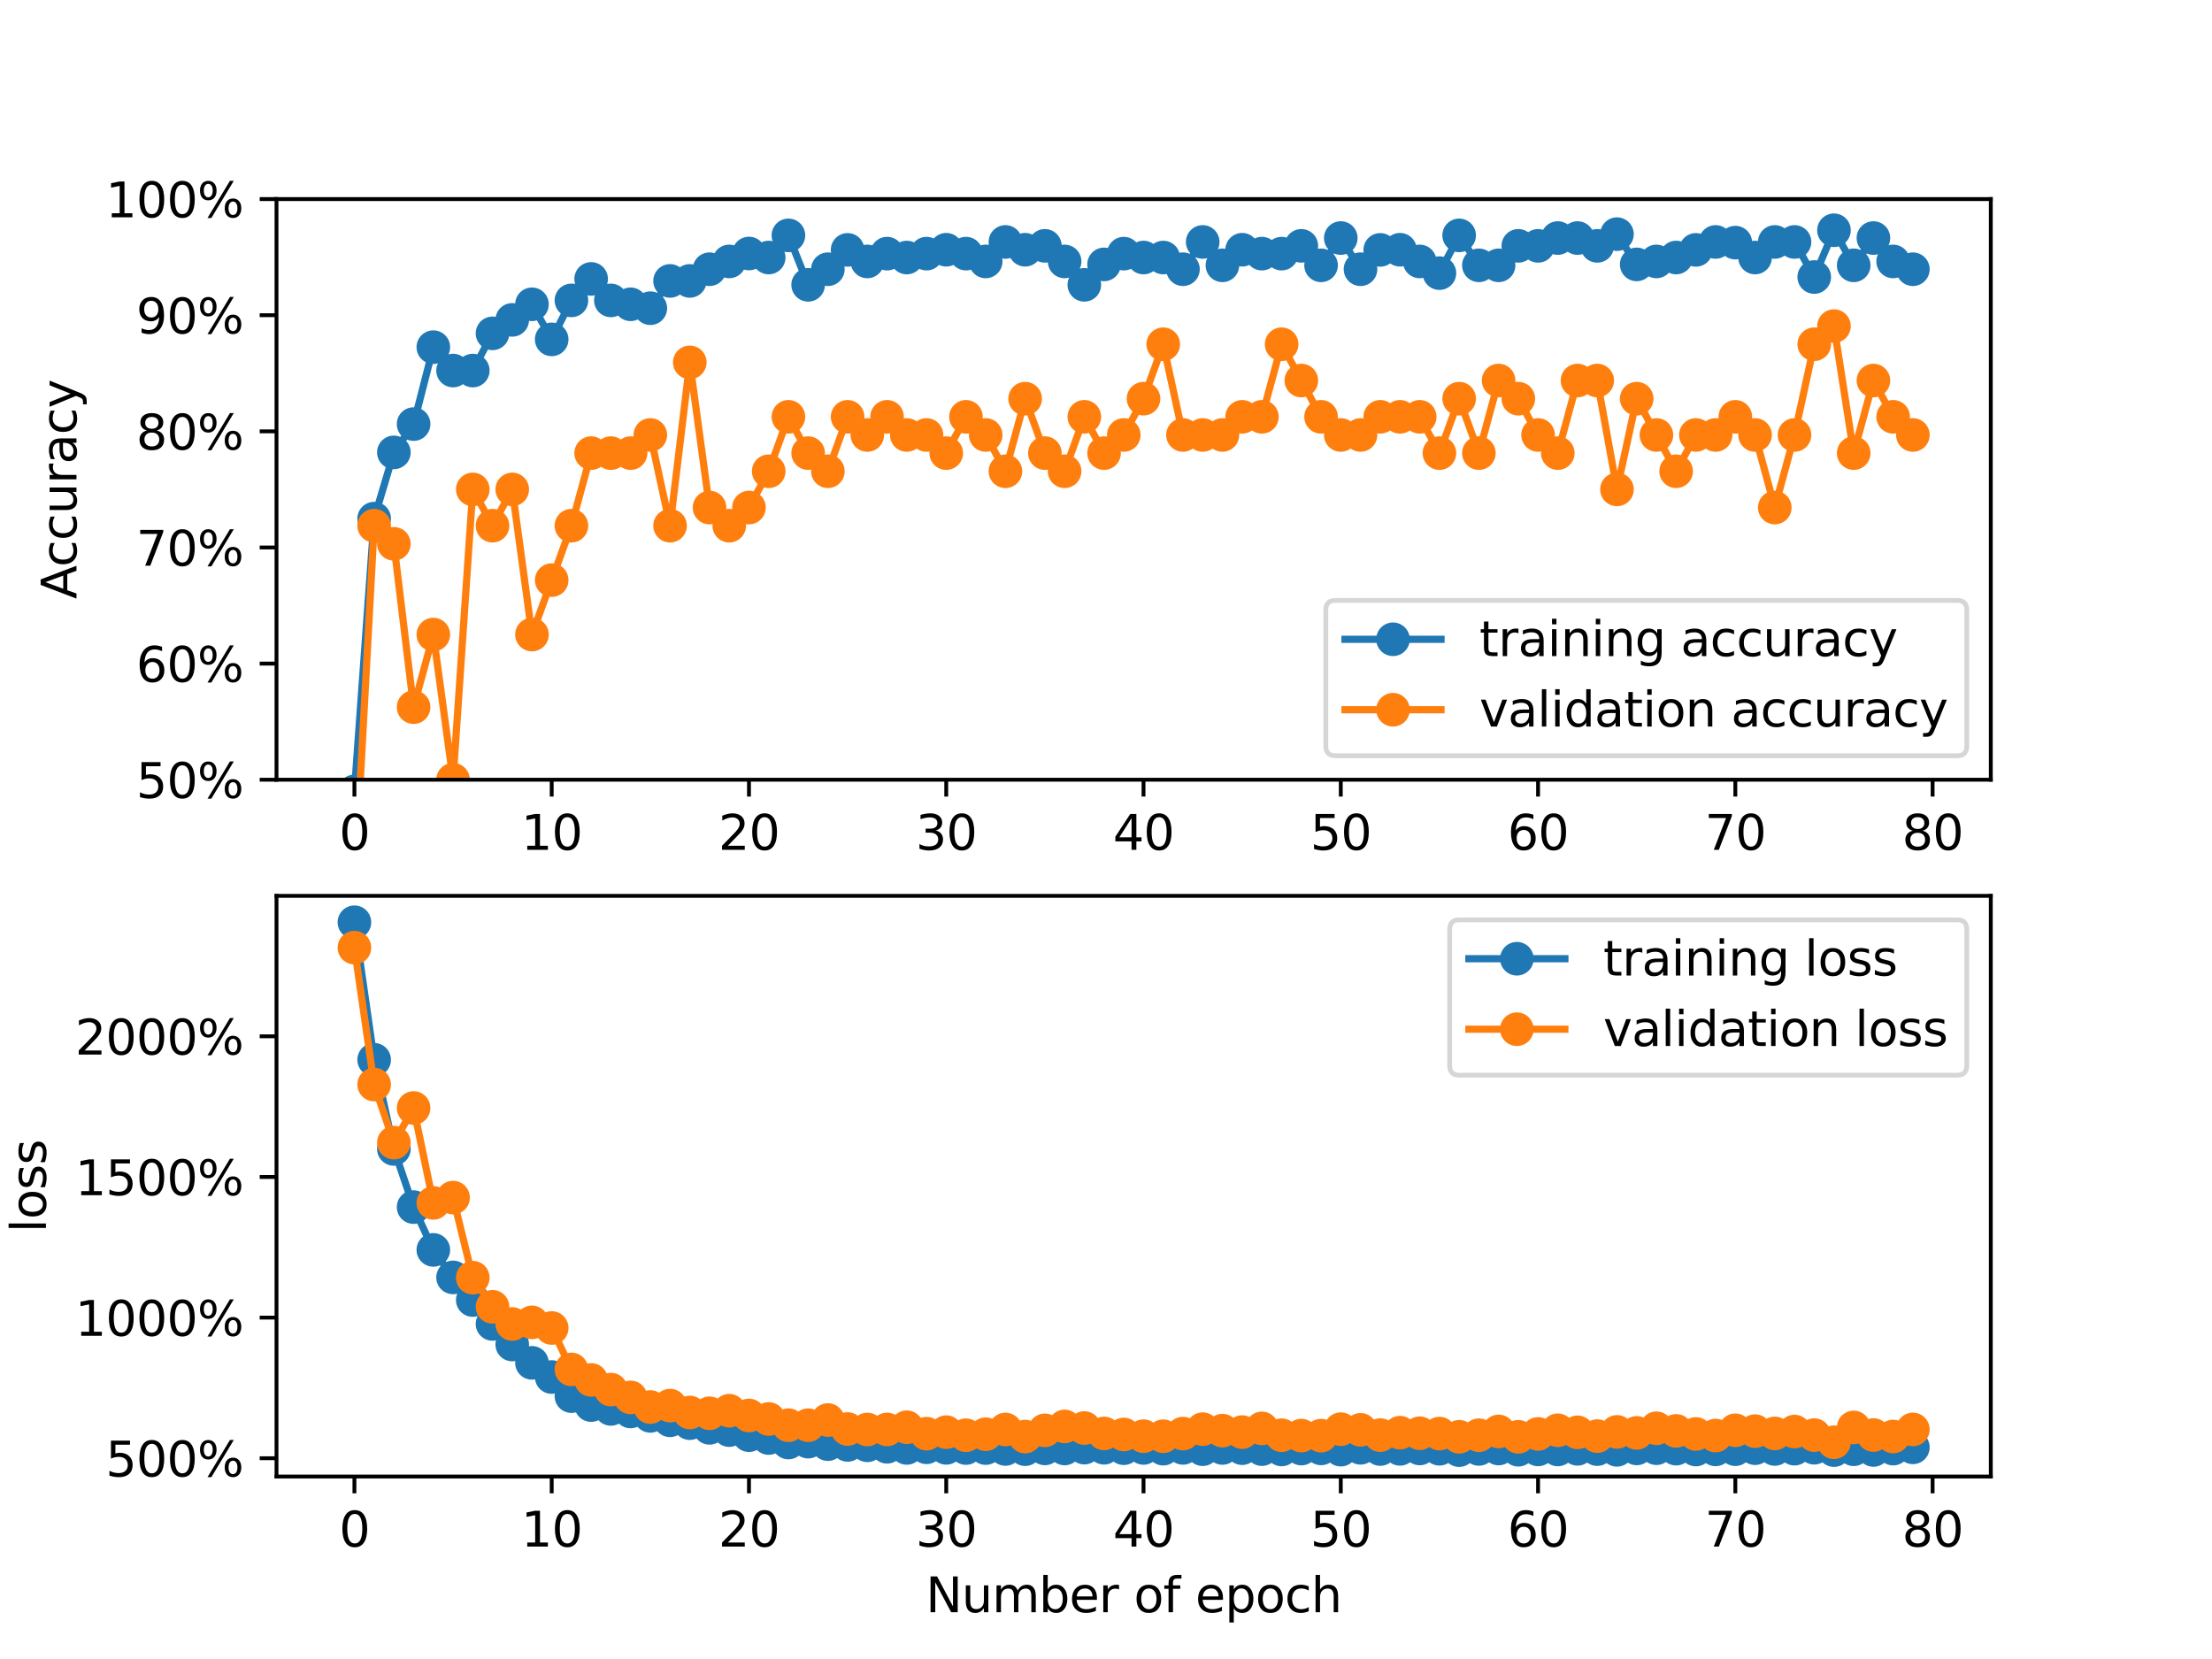 <?xml version="1.0" encoding="utf-8" standalone="no"?>
<!DOCTYPE svg PUBLIC "-//W3C//DTD SVG 1.1//EN"
  "http://www.w3.org/Graphics/SVG/1.1/DTD/svg11.dtd">
<svg xmlns:xlink="http://www.w3.org/1999/xlink" width="460.8pt" height="345.6pt" viewBox="0 0 460.8 345.6" xmlns="http://www.w3.org/2000/svg" version="1.1">
 <defs>
  <style type="text/css">*{stroke-linejoin: round; stroke-linecap: butt}</style>
 </defs>
 <g id="figure_1">
  <g id="patch_1">
   <path d="M 0 345.6 
L 460.8 345.6 
L 460.8 0 
L 0 0 
z
" style="fill: #ffffff"/>
  </g>
  <g id="axes_1">
   <g id="patch_2">
    <path d="M 57.6 162.432 
L 414.72 162.432 
L 414.72 41.472 
L 57.6 41.472 
z
" style="fill: #ffffff"/>
   </g>
   <g id="matplotlib.axis_1">
    <g id="xtick_1">
     <g id="line2d_1">
      <defs>
       <path id="m0c02900925" d="M 0 0 
L 0 3.5 
" style="stroke: #000000; stroke-width: 0.8"/>
      </defs>
      <g>
       <use xlink:href="#m0c02900925" x="73.833" y="162.432" style="stroke: #000000; stroke-width: 0.8"/>
      </g>
     </g>
     <g id="text_1">
      <!-- 0 -->
      <g transform="translate(70.651 177.03) scale(0.1 -0.1)">
       <defs>
        <path id="DejaVuSans-30" d="M 2034 4250 
Q 1547 4250 1301 3770 
Q 1056 3291 1056 2328 
Q 1056 1369 1301 889 
Q 1547 409 2034 409 
Q 2525 409 2770 889 
Q 3016 1369 3016 2328 
Q 3016 3291 2770 3770 
Q 2525 4250 2034 4250 
z
M 2034 4750 
Q 2819 4750 3233 4129 
Q 3647 3509 3647 2328 
Q 3647 1150 3233 529 
Q 2819 -91 2034 -91 
Q 1250 -91 836 529 
Q 422 1150 422 2328 
Q 422 3509 836 4129 
Q 1250 4750 2034 4750 
z
" transform="scale(0.016)"/>
       </defs>
       <use xlink:href="#DejaVuSans-30"/>
      </g>
     </g>
    </g>
    <g id="xtick_2">
     <g id="line2d_2">
      <g>
       <use xlink:href="#m0c02900925" x="114.928" y="162.432" style="stroke: #000000; stroke-width: 0.8"/>
      </g>
     </g>
     <g id="text_2">
      <!-- 10 -->
      <g transform="translate(108.566 177.03) scale(0.1 -0.1)">
       <defs>
        <path id="DejaVuSans-31" d="M 794 531 
L 1825 531 
L 1825 4091 
L 703 3866 
L 703 4441 
L 1819 4666 
L 2450 4666 
L 2450 531 
L 3481 531 
L 3481 0 
L 794 0 
L 794 531 
z
" transform="scale(0.016)"/>
       </defs>
       <use xlink:href="#DejaVuSans-31"/>
       <use xlink:href="#DejaVuSans-30" x="63.623"/>
      </g>
     </g>
    </g>
    <g id="xtick_3">
     <g id="line2d_3">
      <g>
       <use xlink:href="#m0c02900925" x="156.024" y="162.432" style="stroke: #000000; stroke-width: 0.8"/>
      </g>
     </g>
     <g id="text_3">
      <!-- 20 -->
      <g transform="translate(149.661 177.03) scale(0.1 -0.1)">
       <defs>
        <path id="DejaVuSans-32" d="M 1228 531 
L 3431 531 
L 3431 0 
L 469 0 
L 469 531 
Q 828 903 1448 1529 
Q 2069 2156 2228 2338 
Q 2531 2678 2651 2914 
Q 2772 3150 2772 3378 
Q 2772 3750 2511 3984 
Q 2250 4219 1831 4219 
Q 1534 4219 1204 4116 
Q 875 4013 500 3803 
L 500 4441 
Q 881 4594 1212 4672 
Q 1544 4750 1819 4750 
Q 2544 4750 2975 4387 
Q 3406 4025 3406 3419 
Q 3406 3131 3298 2873 
Q 3191 2616 2906 2266 
Q 2828 2175 2409 1742 
Q 1991 1309 1228 531 
z
" transform="scale(0.016)"/>
       </defs>
       <use xlink:href="#DejaVuSans-32"/>
       <use xlink:href="#DejaVuSans-30" x="63.623"/>
      </g>
     </g>
    </g>
    <g id="xtick_4">
     <g id="line2d_4">
      <g>
       <use xlink:href="#m0c02900925" x="197.119" y="162.432" style="stroke: #000000; stroke-width: 0.8"/>
      </g>
     </g>
     <g id="text_4">
      <!-- 30 -->
      <g transform="translate(190.757 177.03) scale(0.1 -0.1)">
       <defs>
        <path id="DejaVuSans-33" d="M 2597 2516 
Q 3050 2419 3304 2112 
Q 3559 1806 3559 1356 
Q 3559 666 3084 287 
Q 2609 -91 1734 -91 
Q 1441 -91 1130 -33 
Q 819 25 488 141 
L 488 750 
Q 750 597 1062 519 
Q 1375 441 1716 441 
Q 2309 441 2620 675 
Q 2931 909 2931 1356 
Q 2931 1769 2642 2001 
Q 2353 2234 1838 2234 
L 1294 2234 
L 1294 2753 
L 1863 2753 
Q 2328 2753 2575 2939 
Q 2822 3125 2822 3475 
Q 2822 3834 2567 4026 
Q 2313 4219 1838 4219 
Q 1578 4219 1281 4162 
Q 984 4106 628 3988 
L 628 4550 
Q 988 4650 1302 4700 
Q 1616 4750 1894 4750 
Q 2613 4750 3031 4423 
Q 3450 4097 3450 3541 
Q 3450 3153 3228 2886 
Q 3006 2619 2597 2516 
z
" transform="scale(0.016)"/>
       </defs>
       <use xlink:href="#DejaVuSans-33"/>
       <use xlink:href="#DejaVuSans-30" x="63.623"/>
      </g>
     </g>
    </g>
    <g id="xtick_5">
     <g id="line2d_5">
      <g>
       <use xlink:href="#m0c02900925" x="238.215" y="162.432" style="stroke: #000000; stroke-width: 0.8"/>
      </g>
     </g>
     <g id="text_5">
      <!-- 40 -->
      <g transform="translate(231.852 177.03) scale(0.1 -0.1)">
       <defs>
        <path id="DejaVuSans-34" d="M 2419 4116 
L 825 1625 
L 2419 1625 
L 2419 4116 
z
M 2253 4666 
L 3047 4666 
L 3047 1625 
L 3713 1625 
L 3713 1100 
L 3047 1100 
L 3047 0 
L 2419 0 
L 2419 1100 
L 313 1100 
L 313 1709 
L 2253 4666 
z
" transform="scale(0.016)"/>
       </defs>
       <use xlink:href="#DejaVuSans-34"/>
       <use xlink:href="#DejaVuSans-30" x="63.623"/>
      </g>
     </g>
    </g>
    <g id="xtick_6">
     <g id="line2d_6">
      <g>
       <use xlink:href="#m0c02900925" x="279.31" y="162.432" style="stroke: #000000; stroke-width: 0.8"/>
      </g>
     </g>
     <g id="text_6">
      <!-- 50 -->
      <g transform="translate(272.948 177.03) scale(0.1 -0.1)">
       <defs>
        <path id="DejaVuSans-35" d="M 691 4666 
L 3169 4666 
L 3169 4134 
L 1269 4134 
L 1269 2991 
Q 1406 3038 1543 3061 
Q 1681 3084 1819 3084 
Q 2600 3084 3056 2656 
Q 3513 2228 3513 1497 
Q 3513 744 3044 326 
Q 2575 -91 1722 -91 
Q 1428 -91 1123 -41 
Q 819 9 494 109 
L 494 744 
Q 775 591 1075 516 
Q 1375 441 1709 441 
Q 2250 441 2565 725 
Q 2881 1009 2881 1497 
Q 2881 1984 2565 2268 
Q 2250 2553 1709 2553 
Q 1456 2553 1204 2497 
Q 953 2441 691 2322 
L 691 4666 
z
" transform="scale(0.016)"/>
       </defs>
       <use xlink:href="#DejaVuSans-35"/>
       <use xlink:href="#DejaVuSans-30" x="63.623"/>
      </g>
     </g>
    </g>
    <g id="xtick_7">
     <g id="line2d_7">
      <g>
       <use xlink:href="#m0c02900925" x="320.406" y="162.432" style="stroke: #000000; stroke-width: 0.8"/>
      </g>
     </g>
     <g id="text_7">
      <!-- 60 -->
      <g transform="translate(314.043 177.03) scale(0.1 -0.1)">
       <defs>
        <path id="DejaVuSans-36" d="M 2113 2584 
Q 1688 2584 1439 2293 
Q 1191 2003 1191 1497 
Q 1191 994 1439 701 
Q 1688 409 2113 409 
Q 2538 409 2786 701 
Q 3034 994 3034 1497 
Q 3034 2003 2786 2293 
Q 2538 2584 2113 2584 
z
M 3366 4563 
L 3366 3988 
Q 3128 4100 2886 4159 
Q 2644 4219 2406 4219 
Q 1781 4219 1451 3797 
Q 1122 3375 1075 2522 
Q 1259 2794 1537 2939 
Q 1816 3084 2150 3084 
Q 2853 3084 3261 2657 
Q 3669 2231 3669 1497 
Q 3669 778 3244 343 
Q 2819 -91 2113 -91 
Q 1303 -91 875 529 
Q 447 1150 447 2328 
Q 447 3434 972 4092 
Q 1497 4750 2381 4750 
Q 2619 4750 2861 4703 
Q 3103 4656 3366 4563 
z
" transform="scale(0.016)"/>
       </defs>
       <use xlink:href="#DejaVuSans-36"/>
       <use xlink:href="#DejaVuSans-30" x="63.623"/>
      </g>
     </g>
    </g>
    <g id="xtick_8">
     <g id="line2d_8">
      <g>
       <use xlink:href="#m0c02900925" x="361.501" y="162.432" style="stroke: #000000; stroke-width: 0.8"/>
      </g>
     </g>
     <g id="text_8">
      <!-- 70 -->
      <g transform="translate(355.139 177.03) scale(0.1 -0.1)">
       <defs>
        <path id="DejaVuSans-37" d="M 525 4666 
L 3525 4666 
L 3525 4397 
L 1831 0 
L 1172 0 
L 2766 4134 
L 525 4134 
L 525 4666 
z
" transform="scale(0.016)"/>
       </defs>
       <use xlink:href="#DejaVuSans-37"/>
       <use xlink:href="#DejaVuSans-30" x="63.623"/>
      </g>
     </g>
    </g>
    <g id="xtick_9">
     <g id="line2d_9">
      <g>
       <use xlink:href="#m0c02900925" x="402.597" y="162.432" style="stroke: #000000; stroke-width: 0.8"/>
      </g>
     </g>
     <g id="text_9">
      <!-- 80 -->
      <g transform="translate(396.234 177.03) scale(0.1 -0.1)">
       <defs>
        <path id="DejaVuSans-38" d="M 2034 2216 
Q 1584 2216 1326 1975 
Q 1069 1734 1069 1313 
Q 1069 891 1326 650 
Q 1584 409 2034 409 
Q 2484 409 2743 651 
Q 3003 894 3003 1313 
Q 3003 1734 2745 1975 
Q 2488 2216 2034 2216 
z
M 1403 2484 
Q 997 2584 770 2862 
Q 544 3141 544 3541 
Q 544 4100 942 4425 
Q 1341 4750 2034 4750 
Q 2731 4750 3128 4425 
Q 3525 4100 3525 3541 
Q 3525 3141 3298 2862 
Q 3072 2584 2669 2484 
Q 3125 2378 3379 2068 
Q 3634 1759 3634 1313 
Q 3634 634 3220 271 
Q 2806 -91 2034 -91 
Q 1263 -91 848 271 
Q 434 634 434 1313 
Q 434 1759 690 2068 
Q 947 2378 1403 2484 
z
M 1172 3481 
Q 1172 3119 1398 2916 
Q 1625 2713 2034 2713 
Q 2441 2713 2670 2916 
Q 2900 3119 2900 3481 
Q 2900 3844 2670 4047 
Q 2441 4250 2034 4250 
Q 1625 4250 1398 4047 
Q 1172 3844 1172 3481 
z
" transform="scale(0.016)"/>
       </defs>
       <use xlink:href="#DejaVuSans-38"/>
       <use xlink:href="#DejaVuSans-30" x="63.623"/>
      </g>
     </g>
    </g>
   </g>
   <g id="matplotlib.axis_2">
    <g id="ytick_1">
     <g id="line2d_10">
      <defs>
       <path id="mc8d861ead4" d="M 0 0 
L -3.5 0 
" style="stroke: #000000; stroke-width: 0.8"/>
      </defs>
      <g>
       <use xlink:href="#mc8d861ead4" x="57.6" y="162.432" style="stroke: #000000; stroke-width: 0.8"/>
      </g>
     </g>
     <g id="text_10">
      <!-- 50% -->
      <g transform="translate(28.373 166.231) scale(0.1 -0.1)">
       <defs>
        <path id="DejaVuSans-25" d="M 4653 2053 
Q 4381 2053 4226 1822 
Q 4072 1591 4072 1178 
Q 4072 772 4226 539 
Q 4381 306 4653 306 
Q 4919 306 5073 539 
Q 5228 772 5228 1178 
Q 5228 1588 5073 1820 
Q 4919 2053 4653 2053 
z
M 4653 2450 
Q 5147 2450 5437 2106 
Q 5728 1763 5728 1178 
Q 5728 594 5436 251 
Q 5144 -91 4653 -91 
Q 4153 -91 3862 251 
Q 3572 594 3572 1178 
Q 3572 1766 3864 2108 
Q 4156 2450 4653 2450 
z
M 1428 4353 
Q 1159 4353 1004 4120 
Q 850 3888 850 3481 
Q 850 3069 1003 2837 
Q 1156 2606 1428 2606 
Q 1700 2606 1854 2837 
Q 2009 3069 2009 3481 
Q 2009 3884 1853 4118 
Q 1697 4353 1428 4353 
z
M 4250 4750 
L 4750 4750 
L 1831 -91 
L 1331 -91 
L 4250 4750 
z
M 1428 4750 
Q 1922 4750 2215 4408 
Q 2509 4066 2509 3481 
Q 2509 2891 2217 2550 
Q 1925 2209 1428 2209 
Q 931 2209 642 2551 
Q 353 2894 353 3481 
Q 353 4063 643 4406 
Q 934 4750 1428 4750 
z
" transform="scale(0.016)"/>
       </defs>
       <use xlink:href="#DejaVuSans-35"/>
       <use xlink:href="#DejaVuSans-30" x="63.623"/>
       <use xlink:href="#DejaVuSans-25" x="127.246"/>
      </g>
     </g>
    </g>
    <g id="ytick_2">
     <g id="line2d_11">
      <g>
       <use xlink:href="#mc8d861ead4" x="57.6" y="138.24" style="stroke: #000000; stroke-width: 0.8"/>
      </g>
     </g>
     <g id="text_11">
      <!-- 60% -->
      <g transform="translate(28.373 142.039) scale(0.1 -0.1)">
       <use xlink:href="#DejaVuSans-36"/>
       <use xlink:href="#DejaVuSans-30" x="63.623"/>
       <use xlink:href="#DejaVuSans-25" x="127.246"/>
      </g>
     </g>
    </g>
    <g id="ytick_3">
     <g id="line2d_12">
      <g>
       <use xlink:href="#mc8d861ead4" x="57.6" y="114.048" style="stroke: #000000; stroke-width: 0.8"/>
      </g>
     </g>
     <g id="text_12">
      <!-- 70% -->
      <g transform="translate(28.373 117.847) scale(0.1 -0.1)">
       <use xlink:href="#DejaVuSans-37"/>
       <use xlink:href="#DejaVuSans-30" x="63.623"/>
       <use xlink:href="#DejaVuSans-25" x="127.246"/>
      </g>
     </g>
    </g>
    <g id="ytick_4">
     <g id="line2d_13">
      <g>
       <use xlink:href="#mc8d861ead4" x="57.6" y="89.856" style="stroke: #000000; stroke-width: 0.8"/>
      </g>
     </g>
     <g id="text_13">
      <!-- 80% -->
      <g transform="translate(28.373 93.655) scale(0.1 -0.1)">
       <use xlink:href="#DejaVuSans-38"/>
       <use xlink:href="#DejaVuSans-30" x="63.623"/>
       <use xlink:href="#DejaVuSans-25" x="127.246"/>
      </g>
     </g>
    </g>
    <g id="ytick_5">
     <g id="line2d_14">
      <g>
       <use xlink:href="#mc8d861ead4" x="57.6" y="65.664" style="stroke: #000000; stroke-width: 0.8"/>
      </g>
     </g>
     <g id="text_14">
      <!-- 90% -->
      <g transform="translate(28.373 69.463) scale(0.1 -0.1)">
       <defs>
        <path id="DejaVuSans-39" d="M 703 97 
L 703 672 
Q 941 559 1184 500 
Q 1428 441 1663 441 
Q 2288 441 2617 861 
Q 2947 1281 2994 2138 
Q 2813 1869 2534 1725 
Q 2256 1581 1919 1581 
Q 1219 1581 811 2004 
Q 403 2428 403 3163 
Q 403 3881 828 4315 
Q 1253 4750 1959 4750 
Q 2769 4750 3195 4129 
Q 3622 3509 3622 2328 
Q 3622 1225 3098 567 
Q 2575 -91 1691 -91 
Q 1453 -91 1209 -44 
Q 966 3 703 97 
z
M 1959 2075 
Q 2384 2075 2632 2365 
Q 2881 2656 2881 3163 
Q 2881 3666 2632 3958 
Q 2384 4250 1959 4250 
Q 1534 4250 1286 3958 
Q 1038 3666 1038 3163 
Q 1038 2656 1286 2365 
Q 1534 2075 1959 2075 
z
" transform="scale(0.016)"/>
       </defs>
       <use xlink:href="#DejaVuSans-39"/>
       <use xlink:href="#DejaVuSans-30" x="63.623"/>
       <use xlink:href="#DejaVuSans-25" x="127.246"/>
      </g>
     </g>
    </g>
    <g id="ytick_6">
     <g id="line2d_15">
      <g>
       <use xlink:href="#mc8d861ead4" x="57.6" y="41.472" style="stroke: #000000; stroke-width: 0.8"/>
      </g>
     </g>
     <g id="text_15">
      <!-- 100% -->
      <g transform="translate(22.011 45.271) scale(0.1 -0.1)">
       <use xlink:href="#DejaVuSans-31"/>
       <use xlink:href="#DejaVuSans-30" x="63.623"/>
       <use xlink:href="#DejaVuSans-30" x="127.246"/>
       <use xlink:href="#DejaVuSans-25" x="190.869"/>
      </g>
     </g>
    </g>
    <g id="text_16">
     <!-- Accuracy -->
     <g transform="translate(15.931 124.78) rotate(-90) scale(0.1 -0.1)">
      <defs>
       <path id="DejaVuSans-41" d="M 2188 4044 
L 1331 1722 
L 3047 1722 
L 2188 4044 
z
M 1831 4666 
L 2547 4666 
L 4325 0 
L 3669 0 
L 3244 1197 
L 1141 1197 
L 716 0 
L 50 0 
L 1831 4666 
z
" transform="scale(0.016)"/>
       <path id="DejaVuSans-63" d="M 3122 3366 
L 3122 2828 
Q 2878 2963 2633 3030 
Q 2388 3097 2138 3097 
Q 1578 3097 1268 2742 
Q 959 2388 959 1747 
Q 959 1106 1268 751 
Q 1578 397 2138 397 
Q 2388 397 2633 464 
Q 2878 531 3122 666 
L 3122 134 
Q 2881 22 2623 -34 
Q 2366 -91 2075 -91 
Q 1284 -91 818 406 
Q 353 903 353 1747 
Q 353 2603 823 3093 
Q 1294 3584 2113 3584 
Q 2378 3584 2631 3529 
Q 2884 3475 3122 3366 
z
" transform="scale(0.016)"/>
       <path id="DejaVuSans-75" d="M 544 1381 
L 544 3500 
L 1119 3500 
L 1119 1403 
Q 1119 906 1312 657 
Q 1506 409 1894 409 
Q 2359 409 2629 706 
Q 2900 1003 2900 1516 
L 2900 3500 
L 3475 3500 
L 3475 0 
L 2900 0 
L 2900 538 
Q 2691 219 2414 64 
Q 2138 -91 1772 -91 
Q 1169 -91 856 284 
Q 544 659 544 1381 
z
M 1991 3584 
L 1991 3584 
z
" transform="scale(0.016)"/>
       <path id="DejaVuSans-72" d="M 2631 2963 
Q 2534 3019 2420 3045 
Q 2306 3072 2169 3072 
Q 1681 3072 1420 2755 
Q 1159 2438 1159 1844 
L 1159 0 
L 581 0 
L 581 3500 
L 1159 3500 
L 1159 2956 
Q 1341 3275 1631 3429 
Q 1922 3584 2338 3584 
Q 2397 3584 2469 3576 
Q 2541 3569 2628 3553 
L 2631 2963 
z
" transform="scale(0.016)"/>
       <path id="DejaVuSans-61" d="M 2194 1759 
Q 1497 1759 1228 1600 
Q 959 1441 959 1056 
Q 959 750 1161 570 
Q 1363 391 1709 391 
Q 2188 391 2477 730 
Q 2766 1069 2766 1631 
L 2766 1759 
L 2194 1759 
z
M 3341 1997 
L 3341 0 
L 2766 0 
L 2766 531 
Q 2569 213 2275 61 
Q 1981 -91 1556 -91 
Q 1019 -91 701 211 
Q 384 513 384 1019 
Q 384 1609 779 1909 
Q 1175 2209 1959 2209 
L 2766 2209 
L 2766 2266 
Q 2766 2663 2505 2880 
Q 2244 3097 1772 3097 
Q 1472 3097 1187 3025 
Q 903 2953 641 2809 
L 641 3341 
Q 956 3463 1253 3523 
Q 1550 3584 1831 3584 
Q 2591 3584 2966 3190 
Q 3341 2797 3341 1997 
z
" transform="scale(0.016)"/>
       <path id="DejaVuSans-79" d="M 2059 -325 
Q 1816 -950 1584 -1140 
Q 1353 -1331 966 -1331 
L 506 -1331 
L 506 -850 
L 844 -850 
Q 1081 -850 1212 -737 
Q 1344 -625 1503 -206 
L 1606 56 
L 191 3500 
L 800 3500 
L 1894 763 
L 2988 3500 
L 3597 3500 
L 2059 -325 
z
" transform="scale(0.016)"/>
      </defs>
      <use xlink:href="#DejaVuSans-41"/>
      <use xlink:href="#DejaVuSans-63" x="66.658"/>
      <use xlink:href="#DejaVuSans-63" x="121.639"/>
      <use xlink:href="#DejaVuSans-75" x="176.619"/>
      <use xlink:href="#DejaVuSans-72" x="239.998"/>
      <use xlink:href="#DejaVuSans-61" x="281.111"/>
      <use xlink:href="#DejaVuSans-63" x="342.391"/>
      <use xlink:href="#DejaVuSans-79" x="397.371"/>
     </g>
    </g>
   </g>
   <g id="line2d_16">
    <path d="M 73.833 164.867 
L 77.942 108.041 
L 82.052 94.24 
L 86.161 88.344 
L 90.271 72.321 
L 94.38 77.192 
L 98.49 77.192 
L 102.6 69.444 
L 106.709 66.638 
L 110.819 63.391 
L 114.928 70.697 
L 119.038 62.579 
L 123.147 58.104 
L 127.257 62.579 
L 131.366 63.391 
L 135.476 64.203 
L 139.586 58.52 
L 143.695 58.52 
L 147.805 56.085 
L 151.914 54.461 
L 156.024 52.812 
L 160.133 53.649 
L 164.243 49.032 
L 168.352 59.332 
L 172.462 56.085 
L 176.572 52.056 
L 180.681 54.461 
L 184.791 52.837 
L 188.9 53.649 
L 193.01 52.837 
L 197.119 52.026 
L 201.229 52.837 
L 205.338 54.461 
L 209.448 50.402 
L 213.557 52.026 
L 217.667 51.214 
L 221.777 54.461 
L 225.886 59.332 
L 229.996 55.08 
L 234.105 52.837 
L 238.215 53.649 
L 242.324 53.649 
L 246.434 56.085 
L 250.543 50.402 
L 254.653 55.273 
L 258.763 52.026 
L 262.872 52.837 
L 266.982 52.837 
L 271.091 51.214 
L 275.201 55.273 
L 279.31 49.59 
L 283.42 56.085 
L 287.529 52.056 
L 291.639 52.026 
L 295.748 54.461 
L 299.858 56.896 
L 303.968 49.032 
L 308.077 55.273 
L 312.187 55.273 
L 316.296 51.214 
L 320.406 51.214 
L 324.515 49.59 
L 328.625 49.59 
L 332.734 51.214 
L 336.844 48.778 
L 340.954 55.08 
L 345.063 54.461 
L 349.173 53.649 
L 353.282 52.056 
L 357.392 50.402 
L 361.501 50.544 
L 365.611 53.649 
L 369.72 50.402 
L 373.83 50.402 
L 377.94 57.708 
L 382.049 47.966 
L 386.159 55.273 
L 390.268 49.59 
L 394.378 54.461 
L 398.487 56.085 
" clip-path="url(#p3ce5bf41a4)" style="fill: none; stroke: #1f77b4; stroke-width: 1.5; stroke-linecap: square"/>
    <defs>
     <path id="med75a14675" d="M 0 3 
C 0.796 3 1.559 2.684 2.121 2.121 
C 2.684 1.559 3 0.796 3 0 
C 3 -0.796 2.684 -1.559 2.121 -2.121 
C 1.559 -2.684 0.796 -3 0 -3 
C -0.796 -3 -1.559 -2.684 -2.121 -2.121 
C -2.684 -1.559 -3 -0.796 -3 0 
C -3 0.796 -2.684 1.559 -2.121 2.121 
C -1.559 2.684 -0.796 3 0 3 
z
" style="stroke: #1f77b4"/>
    </defs>
    <g clip-path="url(#p3ce5bf41a4)">
     <use xlink:href="#med75a14675" x="73.833" y="164.867" style="fill: #1f77b4; stroke: #1f77b4"/>
     <use xlink:href="#med75a14675" x="77.942" y="108.041" style="fill: #1f77b4; stroke: #1f77b4"/>
     <use xlink:href="#med75a14675" x="82.052" y="94.24" style="fill: #1f77b4; stroke: #1f77b4"/>
     <use xlink:href="#med75a14675" x="86.161" y="88.344" style="fill: #1f77b4; stroke: #1f77b4"/>
     <use xlink:href="#med75a14675" x="90.271" y="72.321" style="fill: #1f77b4; stroke: #1f77b4"/>
     <use xlink:href="#med75a14675" x="94.38" y="77.192" style="fill: #1f77b4; stroke: #1f77b4"/>
     <use xlink:href="#med75a14675" x="98.49" y="77.192" style="fill: #1f77b4; stroke: #1f77b4"/>
     <use xlink:href="#med75a14675" x="102.6" y="69.444" style="fill: #1f77b4; stroke: #1f77b4"/>
     <use xlink:href="#med75a14675" x="106.709" y="66.638" style="fill: #1f77b4; stroke: #1f77b4"/>
     <use xlink:href="#med75a14675" x="110.819" y="63.391" style="fill: #1f77b4; stroke: #1f77b4"/>
     <use xlink:href="#med75a14675" x="114.928" y="70.697" style="fill: #1f77b4; stroke: #1f77b4"/>
     <use xlink:href="#med75a14675" x="119.038" y="62.579" style="fill: #1f77b4; stroke: #1f77b4"/>
     <use xlink:href="#med75a14675" x="123.147" y="58.104" style="fill: #1f77b4; stroke: #1f77b4"/>
     <use xlink:href="#med75a14675" x="127.257" y="62.579" style="fill: #1f77b4; stroke: #1f77b4"/>
     <use xlink:href="#med75a14675" x="131.366" y="63.391" style="fill: #1f77b4; stroke: #1f77b4"/>
     <use xlink:href="#med75a14675" x="135.476" y="64.203" style="fill: #1f77b4; stroke: #1f77b4"/>
     <use xlink:href="#med75a14675" x="139.586" y="58.52" style="fill: #1f77b4; stroke: #1f77b4"/>
     <use xlink:href="#med75a14675" x="143.695" y="58.52" style="fill: #1f77b4; stroke: #1f77b4"/>
     <use xlink:href="#med75a14675" x="147.805" y="56.085" style="fill: #1f77b4; stroke: #1f77b4"/>
     <use xlink:href="#med75a14675" x="151.914" y="54.461" style="fill: #1f77b4; stroke: #1f77b4"/>
     <use xlink:href="#med75a14675" x="156.024" y="52.812" style="fill: #1f77b4; stroke: #1f77b4"/>
     <use xlink:href="#med75a14675" x="160.133" y="53.649" style="fill: #1f77b4; stroke: #1f77b4"/>
     <use xlink:href="#med75a14675" x="164.243" y="49.032" style="fill: #1f77b4; stroke: #1f77b4"/>
     <use xlink:href="#med75a14675" x="168.352" y="59.332" style="fill: #1f77b4; stroke: #1f77b4"/>
     <use xlink:href="#med75a14675" x="172.462" y="56.085" style="fill: #1f77b4; stroke: #1f77b4"/>
     <use xlink:href="#med75a14675" x="176.572" y="52.056" style="fill: #1f77b4; stroke: #1f77b4"/>
     <use xlink:href="#med75a14675" x="180.681" y="54.461" style="fill: #1f77b4; stroke: #1f77b4"/>
     <use xlink:href="#med75a14675" x="184.791" y="52.837" style="fill: #1f77b4; stroke: #1f77b4"/>
     <use xlink:href="#med75a14675" x="188.9" y="53.649" style="fill: #1f77b4; stroke: #1f77b4"/>
     <use xlink:href="#med75a14675" x="193.01" y="52.837" style="fill: #1f77b4; stroke: #1f77b4"/>
     <use xlink:href="#med75a14675" x="197.119" y="52.026" style="fill: #1f77b4; stroke: #1f77b4"/>
     <use xlink:href="#med75a14675" x="201.229" y="52.837" style="fill: #1f77b4; stroke: #1f77b4"/>
     <use xlink:href="#med75a14675" x="205.338" y="54.461" style="fill: #1f77b4; stroke: #1f77b4"/>
     <use xlink:href="#med75a14675" x="209.448" y="50.402" style="fill: #1f77b4; stroke: #1f77b4"/>
     <use xlink:href="#med75a14675" x="213.557" y="52.026" style="fill: #1f77b4; stroke: #1f77b4"/>
     <use xlink:href="#med75a14675" x="217.667" y="51.214" style="fill: #1f77b4; stroke: #1f77b4"/>
     <use xlink:href="#med75a14675" x="221.777" y="54.461" style="fill: #1f77b4; stroke: #1f77b4"/>
     <use xlink:href="#med75a14675" x="225.886" y="59.332" style="fill: #1f77b4; stroke: #1f77b4"/>
     <use xlink:href="#med75a14675" x="229.996" y="55.08" style="fill: #1f77b4; stroke: #1f77b4"/>
     <use xlink:href="#med75a14675" x="234.105" y="52.837" style="fill: #1f77b4; stroke: #1f77b4"/>
     <use xlink:href="#med75a14675" x="238.215" y="53.649" style="fill: #1f77b4; stroke: #1f77b4"/>
     <use xlink:href="#med75a14675" x="242.324" y="53.649" style="fill: #1f77b4; stroke: #1f77b4"/>
     <use xlink:href="#med75a14675" x="246.434" y="56.085" style="fill: #1f77b4; stroke: #1f77b4"/>
     <use xlink:href="#med75a14675" x="250.543" y="50.402" style="fill: #1f77b4; stroke: #1f77b4"/>
     <use xlink:href="#med75a14675" x="254.653" y="55.273" style="fill: #1f77b4; stroke: #1f77b4"/>
     <use xlink:href="#med75a14675" x="258.763" y="52.026" style="fill: #1f77b4; stroke: #1f77b4"/>
     <use xlink:href="#med75a14675" x="262.872" y="52.837" style="fill: #1f77b4; stroke: #1f77b4"/>
     <use xlink:href="#med75a14675" x="266.982" y="52.837" style="fill: #1f77b4; stroke: #1f77b4"/>
     <use xlink:href="#med75a14675" x="271.091" y="51.214" style="fill: #1f77b4; stroke: #1f77b4"/>
     <use xlink:href="#med75a14675" x="275.201" y="55.273" style="fill: #1f77b4; stroke: #1f77b4"/>
     <use xlink:href="#med75a14675" x="279.31" y="49.59" style="fill: #1f77b4; stroke: #1f77b4"/>
     <use xlink:href="#med75a14675" x="283.42" y="56.085" style="fill: #1f77b4; stroke: #1f77b4"/>
     <use xlink:href="#med75a14675" x="287.529" y="52.056" style="fill: #1f77b4; stroke: #1f77b4"/>
     <use xlink:href="#med75a14675" x="291.639" y="52.026" style="fill: #1f77b4; stroke: #1f77b4"/>
     <use xlink:href="#med75a14675" x="295.748" y="54.461" style="fill: #1f77b4; stroke: #1f77b4"/>
     <use xlink:href="#med75a14675" x="299.858" y="56.896" style="fill: #1f77b4; stroke: #1f77b4"/>
     <use xlink:href="#med75a14675" x="303.968" y="49.032" style="fill: #1f77b4; stroke: #1f77b4"/>
     <use xlink:href="#med75a14675" x="308.077" y="55.273" style="fill: #1f77b4; stroke: #1f77b4"/>
     <use xlink:href="#med75a14675" x="312.187" y="55.273" style="fill: #1f77b4; stroke: #1f77b4"/>
     <use xlink:href="#med75a14675" x="316.296" y="51.214" style="fill: #1f77b4; stroke: #1f77b4"/>
     <use xlink:href="#med75a14675" x="320.406" y="51.214" style="fill: #1f77b4; stroke: #1f77b4"/>
     <use xlink:href="#med75a14675" x="324.515" y="49.59" style="fill: #1f77b4; stroke: #1f77b4"/>
     <use xlink:href="#med75a14675" x="328.625" y="49.59" style="fill: #1f77b4; stroke: #1f77b4"/>
     <use xlink:href="#med75a14675" x="332.734" y="51.214" style="fill: #1f77b4; stroke: #1f77b4"/>
     <use xlink:href="#med75a14675" x="336.844" y="48.778" style="fill: #1f77b4; stroke: #1f77b4"/>
     <use xlink:href="#med75a14675" x="340.954" y="55.08" style="fill: #1f77b4; stroke: #1f77b4"/>
     <use xlink:href="#med75a14675" x="345.063" y="54.461" style="fill: #1f77b4; stroke: #1f77b4"/>
     <use xlink:href="#med75a14675" x="349.173" y="53.649" style="fill: #1f77b4; stroke: #1f77b4"/>
     <use xlink:href="#med75a14675" x="353.282" y="52.056" style="fill: #1f77b4; stroke: #1f77b4"/>
     <use xlink:href="#med75a14675" x="357.392" y="50.402" style="fill: #1f77b4; stroke: #1f77b4"/>
     <use xlink:href="#med75a14675" x="361.501" y="50.544" style="fill: #1f77b4; stroke: #1f77b4"/>
     <use xlink:href="#med75a14675" x="365.611" y="53.649" style="fill: #1f77b4; stroke: #1f77b4"/>
     <use xlink:href="#med75a14675" x="369.72" y="50.402" style="fill: #1f77b4; stroke: #1f77b4"/>
     <use xlink:href="#med75a14675" x="373.83" y="50.402" style="fill: #1f77b4; stroke: #1f77b4"/>
     <use xlink:href="#med75a14675" x="377.94" y="57.708" style="fill: #1f77b4; stroke: #1f77b4"/>
     <use xlink:href="#med75a14675" x="382.049" y="47.966" style="fill: #1f77b4; stroke: #1f77b4"/>
     <use xlink:href="#med75a14675" x="386.159" y="55.273" style="fill: #1f77b4; stroke: #1f77b4"/>
     <use xlink:href="#med75a14675" x="390.268" y="49.59" style="fill: #1f77b4; stroke: #1f77b4"/>
     <use xlink:href="#med75a14675" x="394.378" y="54.461" style="fill: #1f77b4; stroke: #1f77b4"/>
     <use xlink:href="#med75a14675" x="398.487" y="56.085" style="fill: #1f77b4; stroke: #1f77b4"/>
    </g>
   </g>
   <g id="line2d_17">
    <path d="M 73.833 185.112 
L 77.942 109.512 
L 82.052 113.292 
L 86.161 147.312 
L 90.271 132.192 
L 94.38 162.432 
L 98.49 101.952 
L 102.6 109.512 
L 106.709 101.952 
L 110.819 132.192 
L 114.928 120.852 
L 119.038 109.512 
L 123.147 94.392 
L 127.257 94.392 
L 131.366 94.392 
L 135.476 90.612 
L 139.586 109.512 
L 143.695 75.492 
L 147.805 105.732 
L 151.914 109.512 
L 156.024 105.732 
L 160.133 98.172 
L 164.243 86.832 
L 168.352 94.392 
L 172.462 98.172 
L 176.572 86.832 
L 180.681 90.612 
L 184.791 86.832 
L 188.9 90.612 
L 193.01 90.612 
L 197.119 94.392 
L 201.229 86.832 
L 205.338 90.612 
L 209.448 98.172 
L 213.557 83.052 
L 217.667 94.392 
L 221.777 98.172 
L 225.886 86.832 
L 229.996 94.392 
L 234.105 90.612 
L 238.215 83.052 
L 242.324 71.712 
L 246.434 90.612 
L 250.543 90.612 
L 254.653 90.612 
L 258.763 86.832 
L 262.872 86.832 
L 266.982 71.712 
L 271.091 79.272 
L 275.201 86.832 
L 279.31 90.612 
L 283.42 90.612 
L 287.529 86.832 
L 291.639 86.832 
L 295.748 86.832 
L 299.858 94.392 
L 303.968 83.052 
L 308.077 94.392 
L 312.187 79.272 
L 316.296 83.052 
L 320.406 90.612 
L 324.515 94.392 
L 328.625 79.272 
L 332.734 79.272 
L 336.844 101.952 
L 340.954 83.052 
L 345.063 90.612 
L 349.173 98.172 
L 353.282 90.612 
L 357.392 90.612 
L 361.501 86.832 
L 365.611 90.612 
L 369.72 105.732 
L 373.83 90.612 
L 377.94 71.712 
L 382.049 67.932 
L 386.159 94.392 
L 390.268 79.272 
L 394.378 86.832 
L 398.487 90.612 
" clip-path="url(#p3ce5bf41a4)" style="fill: none; stroke: #ff7f0e; stroke-width: 1.5; stroke-linecap: square"/>
    <defs>
     <path id="m1028ea7a12" d="M 0 3 
C 0.796 3 1.559 2.684 2.121 2.121 
C 2.684 1.559 3 0.796 3 0 
C 3 -0.796 2.684 -1.559 2.121 -2.121 
C 1.559 -2.684 0.796 -3 0 -3 
C -0.796 -3 -1.559 -2.684 -2.121 -2.121 
C -2.684 -1.559 -3 -0.796 -3 0 
C -3 0.796 -2.684 1.559 -2.121 2.121 
C -1.559 2.684 -0.796 3 0 3 
z
" style="stroke: #ff7f0e"/>
    </defs>
    <g clip-path="url(#p3ce5bf41a4)">
     <use xlink:href="#m1028ea7a12" x="73.833" y="185.112" style="fill: #ff7f0e; stroke: #ff7f0e"/>
     <use xlink:href="#m1028ea7a12" x="77.942" y="109.512" style="fill: #ff7f0e; stroke: #ff7f0e"/>
     <use xlink:href="#m1028ea7a12" x="82.052" y="113.292" style="fill: #ff7f0e; stroke: #ff7f0e"/>
     <use xlink:href="#m1028ea7a12" x="86.161" y="147.312" style="fill: #ff7f0e; stroke: #ff7f0e"/>
     <use xlink:href="#m1028ea7a12" x="90.271" y="132.192" style="fill: #ff7f0e; stroke: #ff7f0e"/>
     <use xlink:href="#m1028ea7a12" x="94.38" y="162.432" style="fill: #ff7f0e; stroke: #ff7f0e"/>
     <use xlink:href="#m1028ea7a12" x="98.49" y="101.952" style="fill: #ff7f0e; stroke: #ff7f0e"/>
     <use xlink:href="#m1028ea7a12" x="102.6" y="109.512" style="fill: #ff7f0e; stroke: #ff7f0e"/>
     <use xlink:href="#m1028ea7a12" x="106.709" y="101.952" style="fill: #ff7f0e; stroke: #ff7f0e"/>
     <use xlink:href="#m1028ea7a12" x="110.819" y="132.192" style="fill: #ff7f0e; stroke: #ff7f0e"/>
     <use xlink:href="#m1028ea7a12" x="114.928" y="120.852" style="fill: #ff7f0e; stroke: #ff7f0e"/>
     <use xlink:href="#m1028ea7a12" x="119.038" y="109.512" style="fill: #ff7f0e; stroke: #ff7f0e"/>
     <use xlink:href="#m1028ea7a12" x="123.147" y="94.392" style="fill: #ff7f0e; stroke: #ff7f0e"/>
     <use xlink:href="#m1028ea7a12" x="127.257" y="94.392" style="fill: #ff7f0e; stroke: #ff7f0e"/>
     <use xlink:href="#m1028ea7a12" x="131.366" y="94.392" style="fill: #ff7f0e; stroke: #ff7f0e"/>
     <use xlink:href="#m1028ea7a12" x="135.476" y="90.612" style="fill: #ff7f0e; stroke: #ff7f0e"/>
     <use xlink:href="#m1028ea7a12" x="139.586" y="109.512" style="fill: #ff7f0e; stroke: #ff7f0e"/>
     <use xlink:href="#m1028ea7a12" x="143.695" y="75.492" style="fill: #ff7f0e; stroke: #ff7f0e"/>
     <use xlink:href="#m1028ea7a12" x="147.805" y="105.732" style="fill: #ff7f0e; stroke: #ff7f0e"/>
     <use xlink:href="#m1028ea7a12" x="151.914" y="109.512" style="fill: #ff7f0e; stroke: #ff7f0e"/>
     <use xlink:href="#m1028ea7a12" x="156.024" y="105.732" style="fill: #ff7f0e; stroke: #ff7f0e"/>
     <use xlink:href="#m1028ea7a12" x="160.133" y="98.172" style="fill: #ff7f0e; stroke: #ff7f0e"/>
     <use xlink:href="#m1028ea7a12" x="164.243" y="86.832" style="fill: #ff7f0e; stroke: #ff7f0e"/>
     <use xlink:href="#m1028ea7a12" x="168.352" y="94.392" style="fill: #ff7f0e; stroke: #ff7f0e"/>
     <use xlink:href="#m1028ea7a12" x="172.462" y="98.172" style="fill: #ff7f0e; stroke: #ff7f0e"/>
     <use xlink:href="#m1028ea7a12" x="176.572" y="86.832" style="fill: #ff7f0e; stroke: #ff7f0e"/>
     <use xlink:href="#m1028ea7a12" x="180.681" y="90.612" style="fill: #ff7f0e; stroke: #ff7f0e"/>
     <use xlink:href="#m1028ea7a12" x="184.791" y="86.832" style="fill: #ff7f0e; stroke: #ff7f0e"/>
     <use xlink:href="#m1028ea7a12" x="188.9" y="90.612" style="fill: #ff7f0e; stroke: #ff7f0e"/>
     <use xlink:href="#m1028ea7a12" x="193.01" y="90.612" style="fill: #ff7f0e; stroke: #ff7f0e"/>
     <use xlink:href="#m1028ea7a12" x="197.119" y="94.392" style="fill: #ff7f0e; stroke: #ff7f0e"/>
     <use xlink:href="#m1028ea7a12" x="201.229" y="86.832" style="fill: #ff7f0e; stroke: #ff7f0e"/>
     <use xlink:href="#m1028ea7a12" x="205.338" y="90.612" style="fill: #ff7f0e; stroke: #ff7f0e"/>
     <use xlink:href="#m1028ea7a12" x="209.448" y="98.172" style="fill: #ff7f0e; stroke: #ff7f0e"/>
     <use xlink:href="#m1028ea7a12" x="213.557" y="83.052" style="fill: #ff7f0e; stroke: #ff7f0e"/>
     <use xlink:href="#m1028ea7a12" x="217.667" y="94.392" style="fill: #ff7f0e; stroke: #ff7f0e"/>
     <use xlink:href="#m1028ea7a12" x="221.777" y="98.172" style="fill: #ff7f0e; stroke: #ff7f0e"/>
     <use xlink:href="#m1028ea7a12" x="225.886" y="86.832" style="fill: #ff7f0e; stroke: #ff7f0e"/>
     <use xlink:href="#m1028ea7a12" x="229.996" y="94.392" style="fill: #ff7f0e; stroke: #ff7f0e"/>
     <use xlink:href="#m1028ea7a12" x="234.105" y="90.612" style="fill: #ff7f0e; stroke: #ff7f0e"/>
     <use xlink:href="#m1028ea7a12" x="238.215" y="83.052" style="fill: #ff7f0e; stroke: #ff7f0e"/>
     <use xlink:href="#m1028ea7a12" x="242.324" y="71.712" style="fill: #ff7f0e; stroke: #ff7f0e"/>
     <use xlink:href="#m1028ea7a12" x="246.434" y="90.612" style="fill: #ff7f0e; stroke: #ff7f0e"/>
     <use xlink:href="#m1028ea7a12" x="250.543" y="90.612" style="fill: #ff7f0e; stroke: #ff7f0e"/>
     <use xlink:href="#m1028ea7a12" x="254.653" y="90.612" style="fill: #ff7f0e; stroke: #ff7f0e"/>
     <use xlink:href="#m1028ea7a12" x="258.763" y="86.832" style="fill: #ff7f0e; stroke: #ff7f0e"/>
     <use xlink:href="#m1028ea7a12" x="262.872" y="86.832" style="fill: #ff7f0e; stroke: #ff7f0e"/>
     <use xlink:href="#m1028ea7a12" x="266.982" y="71.712" style="fill: #ff7f0e; stroke: #ff7f0e"/>
     <use xlink:href="#m1028ea7a12" x="271.091" y="79.272" style="fill: #ff7f0e; stroke: #ff7f0e"/>
     <use xlink:href="#m1028ea7a12" x="275.201" y="86.832" style="fill: #ff7f0e; stroke: #ff7f0e"/>
     <use xlink:href="#m1028ea7a12" x="279.31" y="90.612" style="fill: #ff7f0e; stroke: #ff7f0e"/>
     <use xlink:href="#m1028ea7a12" x="283.42" y="90.612" style="fill: #ff7f0e; stroke: #ff7f0e"/>
     <use xlink:href="#m1028ea7a12" x="287.529" y="86.832" style="fill: #ff7f0e; stroke: #ff7f0e"/>
     <use xlink:href="#m1028ea7a12" x="291.639" y="86.832" style="fill: #ff7f0e; stroke: #ff7f0e"/>
     <use xlink:href="#m1028ea7a12" x="295.748" y="86.832" style="fill: #ff7f0e; stroke: #ff7f0e"/>
     <use xlink:href="#m1028ea7a12" x="299.858" y="94.392" style="fill: #ff7f0e; stroke: #ff7f0e"/>
     <use xlink:href="#m1028ea7a12" x="303.968" y="83.052" style="fill: #ff7f0e; stroke: #ff7f0e"/>
     <use xlink:href="#m1028ea7a12" x="308.077" y="94.392" style="fill: #ff7f0e; stroke: #ff7f0e"/>
     <use xlink:href="#m1028ea7a12" x="312.187" y="79.272" style="fill: #ff7f0e; stroke: #ff7f0e"/>
     <use xlink:href="#m1028ea7a12" x="316.296" y="83.052" style="fill: #ff7f0e; stroke: #ff7f0e"/>
     <use xlink:href="#m1028ea7a12" x="320.406" y="90.612" style="fill: #ff7f0e; stroke: #ff7f0e"/>
     <use xlink:href="#m1028ea7a12" x="324.515" y="94.392" style="fill: #ff7f0e; stroke: #ff7f0e"/>
     <use xlink:href="#m1028ea7a12" x="328.625" y="79.272" style="fill: #ff7f0e; stroke: #ff7f0e"/>
     <use xlink:href="#m1028ea7a12" x="332.734" y="79.272" style="fill: #ff7f0e; stroke: #ff7f0e"/>
     <use xlink:href="#m1028ea7a12" x="336.844" y="101.952" style="fill: #ff7f0e; stroke: #ff7f0e"/>
     <use xlink:href="#m1028ea7a12" x="340.954" y="83.052" style="fill: #ff7f0e; stroke: #ff7f0e"/>
     <use xlink:href="#m1028ea7a12" x="345.063" y="90.612" style="fill: #ff7f0e; stroke: #ff7f0e"/>
     <use xlink:href="#m1028ea7a12" x="349.173" y="98.172" style="fill: #ff7f0e; stroke: #ff7f0e"/>
     <use xlink:href="#m1028ea7a12" x="353.282" y="90.612" style="fill: #ff7f0e; stroke: #ff7f0e"/>
     <use xlink:href="#m1028ea7a12" x="357.392" y="90.612" style="fill: #ff7f0e; stroke: #ff7f0e"/>
     <use xlink:href="#m1028ea7a12" x="361.501" y="86.832" style="fill: #ff7f0e; stroke: #ff7f0e"/>
     <use xlink:href="#m1028ea7a12" x="365.611" y="90.612" style="fill: #ff7f0e; stroke: #ff7f0e"/>
     <use xlink:href="#m1028ea7a12" x="369.72" y="105.732" style="fill: #ff7f0e; stroke: #ff7f0e"/>
     <use xlink:href="#m1028ea7a12" x="373.83" y="90.612" style="fill: #ff7f0e; stroke: #ff7f0e"/>
     <use xlink:href="#m1028ea7a12" x="377.94" y="71.712" style="fill: #ff7f0e; stroke: #ff7f0e"/>
     <use xlink:href="#m1028ea7a12" x="382.049" y="67.932" style="fill: #ff7f0e; stroke: #ff7f0e"/>
     <use xlink:href="#m1028ea7a12" x="386.159" y="94.392" style="fill: #ff7f0e; stroke: #ff7f0e"/>
     <use xlink:href="#m1028ea7a12" x="390.268" y="79.272" style="fill: #ff7f0e; stroke: #ff7f0e"/>
     <use xlink:href="#m1028ea7a12" x="394.378" y="86.832" style="fill: #ff7f0e; stroke: #ff7f0e"/>
     <use xlink:href="#m1028ea7a12" x="398.487" y="90.612" style="fill: #ff7f0e; stroke: #ff7f0e"/>
    </g>
   </g>
   <g id="patch_3">
    <path d="M 57.6 162.432 
L 57.6 41.472 
" style="fill: none; stroke: #000000; stroke-width: 0.8; stroke-linejoin: miter; stroke-linecap: square"/>
   </g>
   <g id="patch_4">
    <path d="M 414.72 162.432 
L 414.72 41.472 
" style="fill: none; stroke: #000000; stroke-width: 0.8; stroke-linejoin: miter; stroke-linecap: square"/>
   </g>
   <g id="patch_5">
    <path d="M 57.6 162.432 
L 414.72 162.432 
" style="fill: none; stroke: #000000; stroke-width: 0.8; stroke-linejoin: miter; stroke-linecap: square"/>
   </g>
   <g id="patch_6">
    <path d="M 57.6 41.472 
L 414.72 41.472 
" style="fill: none; stroke: #000000; stroke-width: 0.8; stroke-linejoin: miter; stroke-linecap: square"/>
   </g>
   <g id="legend_1">
    <g id="patch_7">
     <path d="M 278.189 157.432 
L 407.72 157.432 
Q 409.72 157.432 409.72 155.432 
L 409.72 127.076 
Q 409.72 125.076 407.72 125.076 
L 278.189 125.076 
Q 276.189 125.076 276.189 127.076 
L 276.189 155.432 
Q 276.189 157.432 278.189 157.432 
z
" style="fill: #ffffff; opacity: 0.8; stroke: #cccccc; stroke-linejoin: miter"/>
    </g>
    <g id="line2d_18">
     <path d="M 280.189 133.174 
L 290.189 133.174 
L 300.189 133.174 
" style="fill: none; stroke: #1f77b4; stroke-width: 1.5; stroke-linecap: square"/>
     <g>
      <use xlink:href="#med75a14675" x="290.189" y="133.174" style="fill: #1f77b4; stroke: #1f77b4"/>
     </g>
    </g>
    <g id="text_17">
     <!-- training accuracy -->
     <g transform="translate(308.189 136.674) scale(0.1 -0.1)">
      <defs>
       <path id="DejaVuSans-74" d="M 1172 4494 
L 1172 3500 
L 2356 3500 
L 2356 3053 
L 1172 3053 
L 1172 1153 
Q 1172 725 1289 603 
Q 1406 481 1766 481 
L 2356 481 
L 2356 0 
L 1766 0 
Q 1100 0 847 248 
Q 594 497 594 1153 
L 594 3053 
L 172 3053 
L 172 3500 
L 594 3500 
L 594 4494 
L 1172 4494 
z
" transform="scale(0.016)"/>
       <path id="DejaVuSans-69" d="M 603 3500 
L 1178 3500 
L 1178 0 
L 603 0 
L 603 3500 
z
M 603 4863 
L 1178 4863 
L 1178 4134 
L 603 4134 
L 603 4863 
z
" transform="scale(0.016)"/>
       <path id="DejaVuSans-6e" d="M 3513 2113 
L 3513 0 
L 2938 0 
L 2938 2094 
Q 2938 2591 2744 2837 
Q 2550 3084 2163 3084 
Q 1697 3084 1428 2787 
Q 1159 2491 1159 1978 
L 1159 0 
L 581 0 
L 581 3500 
L 1159 3500 
L 1159 2956 
Q 1366 3272 1645 3428 
Q 1925 3584 2291 3584 
Q 2894 3584 3203 3211 
Q 3513 2838 3513 2113 
z
" transform="scale(0.016)"/>
       <path id="DejaVuSans-67" d="M 2906 1791 
Q 2906 2416 2648 2759 
Q 2391 3103 1925 3103 
Q 1463 3103 1205 2759 
Q 947 2416 947 1791 
Q 947 1169 1205 825 
Q 1463 481 1925 481 
Q 2391 481 2648 825 
Q 2906 1169 2906 1791 
z
M 3481 434 
Q 3481 -459 3084 -895 
Q 2688 -1331 1869 -1331 
Q 1566 -1331 1297 -1286 
Q 1028 -1241 775 -1147 
L 775 -588 
Q 1028 -725 1275 -790 
Q 1522 -856 1778 -856 
Q 2344 -856 2625 -561 
Q 2906 -266 2906 331 
L 2906 616 
Q 2728 306 2450 153 
Q 2172 0 1784 0 
Q 1141 0 747 490 
Q 353 981 353 1791 
Q 353 2603 747 3093 
Q 1141 3584 1784 3584 
Q 2172 3584 2450 3431 
Q 2728 3278 2906 2969 
L 2906 3500 
L 3481 3500 
L 3481 434 
z
" transform="scale(0.016)"/>
       <path id="DejaVuSans-20" transform="scale(0.016)"/>
      </defs>
      <use xlink:href="#DejaVuSans-74"/>
      <use xlink:href="#DejaVuSans-72" x="39.209"/>
      <use xlink:href="#DejaVuSans-61" x="80.322"/>
      <use xlink:href="#DejaVuSans-69" x="141.602"/>
      <use xlink:href="#DejaVuSans-6e" x="169.385"/>
      <use xlink:href="#DejaVuSans-69" x="232.764"/>
      <use xlink:href="#DejaVuSans-6e" x="260.547"/>
      <use xlink:href="#DejaVuSans-67" x="323.926"/>
      <use xlink:href="#DejaVuSans-20" x="387.402"/>
      <use xlink:href="#DejaVuSans-61" x="419.189"/>
      <use xlink:href="#DejaVuSans-63" x="480.469"/>
      <use xlink:href="#DejaVuSans-63" x="535.449"/>
      <use xlink:href="#DejaVuSans-75" x="590.43"/>
      <use xlink:href="#DejaVuSans-72" x="653.809"/>
      <use xlink:href="#DejaVuSans-61" x="694.922"/>
      <use xlink:href="#DejaVuSans-63" x="756.201"/>
      <use xlink:href="#DejaVuSans-79" x="811.182"/>
     </g>
    </g>
    <g id="line2d_19">
     <path d="M 280.189 147.852 
L 290.189 147.852 
L 300.189 147.852 
" style="fill: none; stroke: #ff7f0e; stroke-width: 1.5; stroke-linecap: square"/>
     <g>
      <use xlink:href="#m1028ea7a12" x="290.189" y="147.852" style="fill: #ff7f0e; stroke: #ff7f0e"/>
     </g>
    </g>
    <g id="text_18">
     <!-- validation accuracy -->
     <g transform="translate(308.189 151.352) scale(0.1 -0.1)">
      <defs>
       <path id="DejaVuSans-76" d="M 191 3500 
L 800 3500 
L 1894 563 
L 2988 3500 
L 3597 3500 
L 2284 0 
L 1503 0 
L 191 3500 
z
" transform="scale(0.016)"/>
       <path id="DejaVuSans-6c" d="M 603 4863 
L 1178 4863 
L 1178 0 
L 603 0 
L 603 4863 
z
" transform="scale(0.016)"/>
       <path id="DejaVuSans-64" d="M 2906 2969 
L 2906 4863 
L 3481 4863 
L 3481 0 
L 2906 0 
L 2906 525 
Q 2725 213 2448 61 
Q 2172 -91 1784 -91 
Q 1150 -91 751 415 
Q 353 922 353 1747 
Q 353 2572 751 3078 
Q 1150 3584 1784 3584 
Q 2172 3584 2448 3432 
Q 2725 3281 2906 2969 
z
M 947 1747 
Q 947 1113 1208 752 
Q 1469 391 1925 391 
Q 2381 391 2643 752 
Q 2906 1113 2906 1747 
Q 2906 2381 2643 2742 
Q 2381 3103 1925 3103 
Q 1469 3103 1208 2742 
Q 947 2381 947 1747 
z
" transform="scale(0.016)"/>
       <path id="DejaVuSans-6f" d="M 1959 3097 
Q 1497 3097 1228 2736 
Q 959 2375 959 1747 
Q 959 1119 1226 758 
Q 1494 397 1959 397 
Q 2419 397 2687 759 
Q 2956 1122 2956 1747 
Q 2956 2369 2687 2733 
Q 2419 3097 1959 3097 
z
M 1959 3584 
Q 2709 3584 3137 3096 
Q 3566 2609 3566 1747 
Q 3566 888 3137 398 
Q 2709 -91 1959 -91 
Q 1206 -91 779 398 
Q 353 888 353 1747 
Q 353 2609 779 3096 
Q 1206 3584 1959 3584 
z
" transform="scale(0.016)"/>
      </defs>
      <use xlink:href="#DejaVuSans-76"/>
      <use xlink:href="#DejaVuSans-61" x="59.18"/>
      <use xlink:href="#DejaVuSans-6c" x="120.459"/>
      <use xlink:href="#DejaVuSans-69" x="148.242"/>
      <use xlink:href="#DejaVuSans-64" x="176.025"/>
      <use xlink:href="#DejaVuSans-61" x="239.502"/>
      <use xlink:href="#DejaVuSans-74" x="300.781"/>
      <use xlink:href="#DejaVuSans-69" x="339.99"/>
      <use xlink:href="#DejaVuSans-6f" x="367.773"/>
      <use xlink:href="#DejaVuSans-6e" x="428.955"/>
      <use xlink:href="#DejaVuSans-20" x="492.334"/>
      <use xlink:href="#DejaVuSans-61" x="524.121"/>
      <use xlink:href="#DejaVuSans-63" x="585.4"/>
      <use xlink:href="#DejaVuSans-63" x="640.381"/>
      <use xlink:href="#DejaVuSans-75" x="695.361"/>
      <use xlink:href="#DejaVuSans-72" x="758.74"/>
      <use xlink:href="#DejaVuSans-61" x="799.854"/>
      <use xlink:href="#DejaVuSans-63" x="861.133"/>
      <use xlink:href="#DejaVuSans-79" x="916.113"/>
     </g>
    </g>
   </g>
  </g>
  <g id="axes_2">
   <g id="patch_8">
    <path d="M 57.6 307.584 
L 414.72 307.584 
L 414.72 186.624 
L 57.6 186.624 
z
" style="fill: #ffffff"/>
   </g>
   <g id="matplotlib.axis_3">
    <g id="xtick_10">
     <g id="line2d_20">
      <g>
       <use xlink:href="#m0c02900925" x="73.833" y="307.584" style="stroke: #000000; stroke-width: 0.8"/>
      </g>
     </g>
     <g id="text_19">
      <!-- 0 -->
      <g transform="translate(70.651 322.182) scale(0.1 -0.1)">
       <use xlink:href="#DejaVuSans-30"/>
      </g>
     </g>
    </g>
    <g id="xtick_11">
     <g id="line2d_21">
      <g>
       <use xlink:href="#m0c02900925" x="114.928" y="307.584" style="stroke: #000000; stroke-width: 0.8"/>
      </g>
     </g>
     <g id="text_20">
      <!-- 10 -->
      <g transform="translate(108.566 322.182) scale(0.1 -0.1)">
       <use xlink:href="#DejaVuSans-31"/>
       <use xlink:href="#DejaVuSans-30" x="63.623"/>
      </g>
     </g>
    </g>
    <g id="xtick_12">
     <g id="line2d_22">
      <g>
       <use xlink:href="#m0c02900925" x="156.024" y="307.584" style="stroke: #000000; stroke-width: 0.8"/>
      </g>
     </g>
     <g id="text_21">
      <!-- 20 -->
      <g transform="translate(149.661 322.182) scale(0.1 -0.1)">
       <use xlink:href="#DejaVuSans-32"/>
       <use xlink:href="#DejaVuSans-30" x="63.623"/>
      </g>
     </g>
    </g>
    <g id="xtick_13">
     <g id="line2d_23">
      <g>
       <use xlink:href="#m0c02900925" x="197.119" y="307.584" style="stroke: #000000; stroke-width: 0.8"/>
      </g>
     </g>
     <g id="text_22">
      <!-- 30 -->
      <g transform="translate(190.757 322.182) scale(0.1 -0.1)">
       <use xlink:href="#DejaVuSans-33"/>
       <use xlink:href="#DejaVuSans-30" x="63.623"/>
      </g>
     </g>
    </g>
    <g id="xtick_14">
     <g id="line2d_24">
      <g>
       <use xlink:href="#m0c02900925" x="238.215" y="307.584" style="stroke: #000000; stroke-width: 0.8"/>
      </g>
     </g>
     <g id="text_23">
      <!-- 40 -->
      <g transform="translate(231.852 322.182) scale(0.1 -0.1)">
       <use xlink:href="#DejaVuSans-34"/>
       <use xlink:href="#DejaVuSans-30" x="63.623"/>
      </g>
     </g>
    </g>
    <g id="xtick_15">
     <g id="line2d_25">
      <g>
       <use xlink:href="#m0c02900925" x="279.31" y="307.584" style="stroke: #000000; stroke-width: 0.8"/>
      </g>
     </g>
     <g id="text_24">
      <!-- 50 -->
      <g transform="translate(272.948 322.182) scale(0.1 -0.1)">
       <use xlink:href="#DejaVuSans-35"/>
       <use xlink:href="#DejaVuSans-30" x="63.623"/>
      </g>
     </g>
    </g>
    <g id="xtick_16">
     <g id="line2d_26">
      <g>
       <use xlink:href="#m0c02900925" x="320.406" y="307.584" style="stroke: #000000; stroke-width: 0.8"/>
      </g>
     </g>
     <g id="text_25">
      <!-- 60 -->
      <g transform="translate(314.043 322.182) scale(0.1 -0.1)">
       <use xlink:href="#DejaVuSans-36"/>
       <use xlink:href="#DejaVuSans-30" x="63.623"/>
      </g>
     </g>
    </g>
    <g id="xtick_17">
     <g id="line2d_27">
      <g>
       <use xlink:href="#m0c02900925" x="361.501" y="307.584" style="stroke: #000000; stroke-width: 0.8"/>
      </g>
     </g>
     <g id="text_26">
      <!-- 70 -->
      <g transform="translate(355.139 322.182) scale(0.1 -0.1)">
       <use xlink:href="#DejaVuSans-37"/>
       <use xlink:href="#DejaVuSans-30" x="63.623"/>
      </g>
     </g>
    </g>
    <g id="xtick_18">
     <g id="line2d_28">
      <g>
       <use xlink:href="#m0c02900925" x="402.597" y="307.584" style="stroke: #000000; stroke-width: 0.8"/>
      </g>
     </g>
     <g id="text_27">
      <!-- 80 -->
      <g transform="translate(396.234 322.182) scale(0.1 -0.1)">
       <use xlink:href="#DejaVuSans-38"/>
       <use xlink:href="#DejaVuSans-30" x="63.623"/>
      </g>
     </g>
    </g>
    <g id="text_28">
     <!-- Number of epoch -->
     <g transform="translate(192.848 335.861) scale(0.1 -0.1)">
      <defs>
       <path id="DejaVuSans-4e" d="M 628 4666 
L 1478 4666 
L 3547 763 
L 3547 4666 
L 4159 4666 
L 4159 0 
L 3309 0 
L 1241 3903 
L 1241 0 
L 628 0 
L 628 4666 
z
" transform="scale(0.016)"/>
       <path id="DejaVuSans-6d" d="M 3328 2828 
Q 3544 3216 3844 3400 
Q 4144 3584 4550 3584 
Q 5097 3584 5394 3201 
Q 5691 2819 5691 2113 
L 5691 0 
L 5113 0 
L 5113 2094 
Q 5113 2597 4934 2840 
Q 4756 3084 4391 3084 
Q 3944 3084 3684 2787 
Q 3425 2491 3425 1978 
L 3425 0 
L 2847 0 
L 2847 2094 
Q 2847 2600 2669 2842 
Q 2491 3084 2119 3084 
Q 1678 3084 1418 2786 
Q 1159 2488 1159 1978 
L 1159 0 
L 581 0 
L 581 3500 
L 1159 3500 
L 1159 2956 
Q 1356 3278 1631 3431 
Q 1906 3584 2284 3584 
Q 2666 3584 2933 3390 
Q 3200 3197 3328 2828 
z
" transform="scale(0.016)"/>
       <path id="DejaVuSans-62" d="M 3116 1747 
Q 3116 2381 2855 2742 
Q 2594 3103 2138 3103 
Q 1681 3103 1420 2742 
Q 1159 2381 1159 1747 
Q 1159 1113 1420 752 
Q 1681 391 2138 391 
Q 2594 391 2855 752 
Q 3116 1113 3116 1747 
z
M 1159 2969 
Q 1341 3281 1617 3432 
Q 1894 3584 2278 3584 
Q 2916 3584 3314 3078 
Q 3713 2572 3713 1747 
Q 3713 922 3314 415 
Q 2916 -91 2278 -91 
Q 1894 -91 1617 61 
Q 1341 213 1159 525 
L 1159 0 
L 581 0 
L 581 4863 
L 1159 4863 
L 1159 2969 
z
" transform="scale(0.016)"/>
       <path id="DejaVuSans-65" d="M 3597 1894 
L 3597 1613 
L 953 1613 
Q 991 1019 1311 708 
Q 1631 397 2203 397 
Q 2534 397 2845 478 
Q 3156 559 3463 722 
L 3463 178 
Q 3153 47 2828 -22 
Q 2503 -91 2169 -91 
Q 1331 -91 842 396 
Q 353 884 353 1716 
Q 353 2575 817 3079 
Q 1281 3584 2069 3584 
Q 2775 3584 3186 3129 
Q 3597 2675 3597 1894 
z
M 3022 2063 
Q 3016 2534 2758 2815 
Q 2500 3097 2075 3097 
Q 1594 3097 1305 2825 
Q 1016 2553 972 2059 
L 3022 2063 
z
" transform="scale(0.016)"/>
       <path id="DejaVuSans-66" d="M 2375 4863 
L 2375 4384 
L 1825 4384 
Q 1516 4384 1395 4259 
Q 1275 4134 1275 3809 
L 1275 3500 
L 2222 3500 
L 2222 3053 
L 1275 3053 
L 1275 0 
L 697 0 
L 697 3053 
L 147 3053 
L 147 3500 
L 697 3500 
L 697 3744 
Q 697 4328 969 4595 
Q 1241 4863 1831 4863 
L 2375 4863 
z
" transform="scale(0.016)"/>
       <path id="DejaVuSans-70" d="M 1159 525 
L 1159 -1331 
L 581 -1331 
L 581 3500 
L 1159 3500 
L 1159 2969 
Q 1341 3281 1617 3432 
Q 1894 3584 2278 3584 
Q 2916 3584 3314 3078 
Q 3713 2572 3713 1747 
Q 3713 922 3314 415 
Q 2916 -91 2278 -91 
Q 1894 -91 1617 61 
Q 1341 213 1159 525 
z
M 3116 1747 
Q 3116 2381 2855 2742 
Q 2594 3103 2138 3103 
Q 1681 3103 1420 2742 
Q 1159 2381 1159 1747 
Q 1159 1113 1420 752 
Q 1681 391 2138 391 
Q 2594 391 2855 752 
Q 3116 1113 3116 1747 
z
" transform="scale(0.016)"/>
       <path id="DejaVuSans-68" d="M 3513 2113 
L 3513 0 
L 2938 0 
L 2938 2094 
Q 2938 2591 2744 2837 
Q 2550 3084 2163 3084 
Q 1697 3084 1428 2787 
Q 1159 2491 1159 1978 
L 1159 0 
L 581 0 
L 581 4863 
L 1159 4863 
L 1159 2956 
Q 1366 3272 1645 3428 
Q 1925 3584 2291 3584 
Q 2894 3584 3203 3211 
Q 3513 2838 3513 2113 
z
" transform="scale(0.016)"/>
      </defs>
      <use xlink:href="#DejaVuSans-4e"/>
      <use xlink:href="#DejaVuSans-75" x="74.805"/>
      <use xlink:href="#DejaVuSans-6d" x="138.184"/>
      <use xlink:href="#DejaVuSans-62" x="235.596"/>
      <use xlink:href="#DejaVuSans-65" x="299.072"/>
      <use xlink:href="#DejaVuSans-72" x="360.596"/>
      <use xlink:href="#DejaVuSans-20" x="401.709"/>
      <use xlink:href="#DejaVuSans-6f" x="433.496"/>
      <use xlink:href="#DejaVuSans-66" x="494.678"/>
      <use xlink:href="#DejaVuSans-20" x="529.883"/>
      <use xlink:href="#DejaVuSans-65" x="561.67"/>
      <use xlink:href="#DejaVuSans-70" x="623.193"/>
      <use xlink:href="#DejaVuSans-6f" x="686.67"/>
      <use xlink:href="#DejaVuSans-63" x="747.852"/>
      <use xlink:href="#DejaVuSans-68" x="802.832"/>
     </g>
    </g>
   </g>
   <g id="matplotlib.axis_4">
    <g id="ytick_7">
     <g id="line2d_29">
      <g>
       <use xlink:href="#mc8d861ead4" x="57.6" y="303.777" style="stroke: #000000; stroke-width: 0.8"/>
      </g>
     </g>
     <g id="text_29">
      <!-- 500% -->
      <g transform="translate(22.011 307.576) scale(0.1 -0.1)">
       <use xlink:href="#DejaVuSans-35"/>
       <use xlink:href="#DejaVuSans-30" x="63.623"/>
       <use xlink:href="#DejaVuSans-30" x="127.246"/>
       <use xlink:href="#DejaVuSans-25" x="190.869"/>
      </g>
     </g>
    </g>
    <g id="ytick_8">
     <g id="line2d_30">
      <g>
       <use xlink:href="#mc8d861ead4" x="57.6" y="274.48" style="stroke: #000000; stroke-width: 0.8"/>
      </g>
     </g>
     <g id="text_30">
      <!-- 1000% -->
      <g transform="translate(15.648 278.279) scale(0.1 -0.1)">
       <use xlink:href="#DejaVuSans-31"/>
       <use xlink:href="#DejaVuSans-30" x="63.623"/>
       <use xlink:href="#DejaVuSans-30" x="127.246"/>
       <use xlink:href="#DejaVuSans-30" x="190.869"/>
       <use xlink:href="#DejaVuSans-25" x="254.492"/>
      </g>
     </g>
    </g>
    <g id="ytick_9">
     <g id="line2d_31">
      <g>
       <use xlink:href="#mc8d861ead4" x="57.6" y="245.183" style="stroke: #000000; stroke-width: 0.8"/>
      </g>
     </g>
     <g id="text_31">
      <!-- 1500% -->
      <g transform="translate(15.648 248.982) scale(0.1 -0.1)">
       <use xlink:href="#DejaVuSans-31"/>
       <use xlink:href="#DejaVuSans-35" x="63.623"/>
       <use xlink:href="#DejaVuSans-30" x="127.246"/>
       <use xlink:href="#DejaVuSans-30" x="190.869"/>
       <use xlink:href="#DejaVuSans-25" x="254.492"/>
      </g>
     </g>
    </g>
    <g id="ytick_10">
     <g id="line2d_32">
      <g>
       <use xlink:href="#mc8d861ead4" x="57.6" y="215.886" style="stroke: #000000; stroke-width: 0.8"/>
      </g>
     </g>
     <g id="text_32">
      <!-- 2000% -->
      <g transform="translate(15.648 219.685) scale(0.1 -0.1)">
       <use xlink:href="#DejaVuSans-32"/>
       <use xlink:href="#DejaVuSans-30" x="63.623"/>
       <use xlink:href="#DejaVuSans-30" x="127.246"/>
       <use xlink:href="#DejaVuSans-30" x="190.869"/>
       <use xlink:href="#DejaVuSans-25" x="254.492"/>
      </g>
     </g>
    </g>
    <g id="text_33">
     <!-- loss -->
     <g transform="translate(9.569 256.762) rotate(-90) scale(0.1 -0.1)">
      <defs>
       <path id="DejaVuSans-73" d="M 2834 3397 
L 2834 2853 
Q 2591 2978 2328 3040 
Q 2066 3103 1784 3103 
Q 1356 3103 1142 2972 
Q 928 2841 928 2578 
Q 928 2378 1081 2264 
Q 1234 2150 1697 2047 
L 1894 2003 
Q 2506 1872 2764 1633 
Q 3022 1394 3022 966 
Q 3022 478 2636 193 
Q 2250 -91 1575 -91 
Q 1294 -91 989 -36 
Q 684 19 347 128 
L 347 722 
Q 666 556 975 473 
Q 1284 391 1588 391 
Q 1994 391 2212 530 
Q 2431 669 2431 922 
Q 2431 1156 2273 1281 
Q 2116 1406 1581 1522 
L 1381 1569 
Q 847 1681 609 1914 
Q 372 2147 372 2553 
Q 372 3047 722 3315 
Q 1072 3584 1716 3584 
Q 2034 3584 2315 3537 
Q 2597 3491 2834 3397 
z
" transform="scale(0.016)"/>
      </defs>
      <use xlink:href="#DejaVuSans-6c"/>
      <use xlink:href="#DejaVuSans-6f" x="27.783"/>
      <use xlink:href="#DejaVuSans-73" x="88.965"/>
      <use xlink:href="#DejaVuSans-73" x="141.064"/>
     </g>
    </g>
   </g>
   <g id="line2d_33">
    <path d="M 73.833 192.122 
L 77.942 220.768 
L 82.052 239.346 
L 86.161 251.46 
L 90.271 260.376 
L 94.38 266.107 
L 98.49 270.827 
L 102.6 275.799 
L 106.709 280.086 
L 110.819 283.906 
L 114.928 286.861 
L 119.038 290.84 
L 123.147 292.703 
L 127.257 293.5 
L 131.366 294.033 
L 135.476 294.955 
L 139.586 295.872 
L 143.695 296.474 
L 147.805 297.444 
L 151.914 297.916 
L 156.024 298.972 
L 160.133 299.568 
L 164.243 300.503 
L 168.352 300.323 
L 172.462 300.837 
L 176.572 300.999 
L 180.681 301.082 
L 184.791 301.391 
L 188.9 301.63 
L 193.01 301.498 
L 197.119 301.616 
L 201.229 301.651 
L 205.338 301.661 
L 209.448 301.845 
L 213.557 301.89 
L 217.667 301.729 
L 221.777 301.741 
L 225.886 301.566 
L 229.996 301.595 
L 234.105 301.688 
L 238.215 301.629 
L 242.324 301.784 
L 246.434 301.623 
L 250.543 301.894 
L 254.653 301.637 
L 258.763 301.681 
L 262.872 301.88 
L 266.982 301.946 
L 271.091 301.761 
L 275.201 301.728 
L 279.31 301.989 
L 283.42 301.603 
L 287.529 301.86 
L 291.639 301.822 
L 295.748 301.739 
L 299.858 301.802 
L 303.968 302.086 
L 308.077 301.837 
L 312.187 301.751 
L 316.296 302.006 
L 320.406 301.941 
L 324.515 301.949 
L 328.625 301.816 
L 332.734 301.877 
L 336.844 302.027 
L 340.954 301.73 
L 345.063 301.686 
L 349.173 301.781 
L 353.282 301.962 
L 357.392 301.935 
L 361.501 301.894 
L 365.611 301.684 
L 369.72 301.847 
L 373.83 301.787 
L 377.94 301.589 
L 382.049 302.083 
L 386.159 301.906 
L 390.268 302.054 
L 394.378 301.769 
L 398.487 301.508 
" clip-path="url(#p423e973975)" style="fill: none; stroke: #1f77b4; stroke-width: 1.5; stroke-linecap: square"/>
    <g clip-path="url(#p423e973975)">
     <use xlink:href="#med75a14675" x="73.833" y="192.122" style="fill: #1f77b4; stroke: #1f77b4"/>
     <use xlink:href="#med75a14675" x="77.942" y="220.768" style="fill: #1f77b4; stroke: #1f77b4"/>
     <use xlink:href="#med75a14675" x="82.052" y="239.346" style="fill: #1f77b4; stroke: #1f77b4"/>
     <use xlink:href="#med75a14675" x="86.161" y="251.46" style="fill: #1f77b4; stroke: #1f77b4"/>
     <use xlink:href="#med75a14675" x="90.271" y="260.376" style="fill: #1f77b4; stroke: #1f77b4"/>
     <use xlink:href="#med75a14675" x="94.38" y="266.107" style="fill: #1f77b4; stroke: #1f77b4"/>
     <use xlink:href="#med75a14675" x="98.49" y="270.827" style="fill: #1f77b4; stroke: #1f77b4"/>
     <use xlink:href="#med75a14675" x="102.6" y="275.799" style="fill: #1f77b4; stroke: #1f77b4"/>
     <use xlink:href="#med75a14675" x="106.709" y="280.086" style="fill: #1f77b4; stroke: #1f77b4"/>
     <use xlink:href="#med75a14675" x="110.819" y="283.906" style="fill: #1f77b4; stroke: #1f77b4"/>
     <use xlink:href="#med75a14675" x="114.928" y="286.861" style="fill: #1f77b4; stroke: #1f77b4"/>
     <use xlink:href="#med75a14675" x="119.038" y="290.84" style="fill: #1f77b4; stroke: #1f77b4"/>
     <use xlink:href="#med75a14675" x="123.147" y="292.703" style="fill: #1f77b4; stroke: #1f77b4"/>
     <use xlink:href="#med75a14675" x="127.257" y="293.5" style="fill: #1f77b4; stroke: #1f77b4"/>
     <use xlink:href="#med75a14675" x="131.366" y="294.033" style="fill: #1f77b4; stroke: #1f77b4"/>
     <use xlink:href="#med75a14675" x="135.476" y="294.955" style="fill: #1f77b4; stroke: #1f77b4"/>
     <use xlink:href="#med75a14675" x="139.586" y="295.872" style="fill: #1f77b4; stroke: #1f77b4"/>
     <use xlink:href="#med75a14675" x="143.695" y="296.474" style="fill: #1f77b4; stroke: #1f77b4"/>
     <use xlink:href="#med75a14675" x="147.805" y="297.444" style="fill: #1f77b4; stroke: #1f77b4"/>
     <use xlink:href="#med75a14675" x="151.914" y="297.916" style="fill: #1f77b4; stroke: #1f77b4"/>
     <use xlink:href="#med75a14675" x="156.024" y="298.972" style="fill: #1f77b4; stroke: #1f77b4"/>
     <use xlink:href="#med75a14675" x="160.133" y="299.568" style="fill: #1f77b4; stroke: #1f77b4"/>
     <use xlink:href="#med75a14675" x="164.243" y="300.503" style="fill: #1f77b4; stroke: #1f77b4"/>
     <use xlink:href="#med75a14675" x="168.352" y="300.323" style="fill: #1f77b4; stroke: #1f77b4"/>
     <use xlink:href="#med75a14675" x="172.462" y="300.837" style="fill: #1f77b4; stroke: #1f77b4"/>
     <use xlink:href="#med75a14675" x="176.572" y="300.999" style="fill: #1f77b4; stroke: #1f77b4"/>
     <use xlink:href="#med75a14675" x="180.681" y="301.082" style="fill: #1f77b4; stroke: #1f77b4"/>
     <use xlink:href="#med75a14675" x="184.791" y="301.391" style="fill: #1f77b4; stroke: #1f77b4"/>
     <use xlink:href="#med75a14675" x="188.9" y="301.63" style="fill: #1f77b4; stroke: #1f77b4"/>
     <use xlink:href="#med75a14675" x="193.01" y="301.498" style="fill: #1f77b4; stroke: #1f77b4"/>
     <use xlink:href="#med75a14675" x="197.119" y="301.616" style="fill: #1f77b4; stroke: #1f77b4"/>
     <use xlink:href="#med75a14675" x="201.229" y="301.651" style="fill: #1f77b4; stroke: #1f77b4"/>
     <use xlink:href="#med75a14675" x="205.338" y="301.661" style="fill: #1f77b4; stroke: #1f77b4"/>
     <use xlink:href="#med75a14675" x="209.448" y="301.845" style="fill: #1f77b4; stroke: #1f77b4"/>
     <use xlink:href="#med75a14675" x="213.557" y="301.89" style="fill: #1f77b4; stroke: #1f77b4"/>
     <use xlink:href="#med75a14675" x="217.667" y="301.729" style="fill: #1f77b4; stroke: #1f77b4"/>
     <use xlink:href="#med75a14675" x="221.777" y="301.741" style="fill: #1f77b4; stroke: #1f77b4"/>
     <use xlink:href="#med75a14675" x="225.886" y="301.566" style="fill: #1f77b4; stroke: #1f77b4"/>
     <use xlink:href="#med75a14675" x="229.996" y="301.595" style="fill: #1f77b4; stroke: #1f77b4"/>
     <use xlink:href="#med75a14675" x="234.105" y="301.688" style="fill: #1f77b4; stroke: #1f77b4"/>
     <use xlink:href="#med75a14675" x="238.215" y="301.629" style="fill: #1f77b4; stroke: #1f77b4"/>
     <use xlink:href="#med75a14675" x="242.324" y="301.784" style="fill: #1f77b4; stroke: #1f77b4"/>
     <use xlink:href="#med75a14675" x="246.434" y="301.623" style="fill: #1f77b4; stroke: #1f77b4"/>
     <use xlink:href="#med75a14675" x="250.543" y="301.894" style="fill: #1f77b4; stroke: #1f77b4"/>
     <use xlink:href="#med75a14675" x="254.653" y="301.637" style="fill: #1f77b4; stroke: #1f77b4"/>
     <use xlink:href="#med75a14675" x="258.763" y="301.681" style="fill: #1f77b4; stroke: #1f77b4"/>
     <use xlink:href="#med75a14675" x="262.872" y="301.88" style="fill: #1f77b4; stroke: #1f77b4"/>
     <use xlink:href="#med75a14675" x="266.982" y="301.946" style="fill: #1f77b4; stroke: #1f77b4"/>
     <use xlink:href="#med75a14675" x="271.091" y="301.761" style="fill: #1f77b4; stroke: #1f77b4"/>
     <use xlink:href="#med75a14675" x="275.201" y="301.728" style="fill: #1f77b4; stroke: #1f77b4"/>
     <use xlink:href="#med75a14675" x="279.31" y="301.989" style="fill: #1f77b4; stroke: #1f77b4"/>
     <use xlink:href="#med75a14675" x="283.42" y="301.603" style="fill: #1f77b4; stroke: #1f77b4"/>
     <use xlink:href="#med75a14675" x="287.529" y="301.86" style="fill: #1f77b4; stroke: #1f77b4"/>
     <use xlink:href="#med75a14675" x="291.639" y="301.822" style="fill: #1f77b4; stroke: #1f77b4"/>
     <use xlink:href="#med75a14675" x="295.748" y="301.739" style="fill: #1f77b4; stroke: #1f77b4"/>
     <use xlink:href="#med75a14675" x="299.858" y="301.802" style="fill: #1f77b4; stroke: #1f77b4"/>
     <use xlink:href="#med75a14675" x="303.968" y="302.086" style="fill: #1f77b4; stroke: #1f77b4"/>
     <use xlink:href="#med75a14675" x="308.077" y="301.837" style="fill: #1f77b4; stroke: #1f77b4"/>
     <use xlink:href="#med75a14675" x="312.187" y="301.751" style="fill: #1f77b4; stroke: #1f77b4"/>
     <use xlink:href="#med75a14675" x="316.296" y="302.006" style="fill: #1f77b4; stroke: #1f77b4"/>
     <use xlink:href="#med75a14675" x="320.406" y="301.941" style="fill: #1f77b4; stroke: #1f77b4"/>
     <use xlink:href="#med75a14675" x="324.515" y="301.949" style="fill: #1f77b4; stroke: #1f77b4"/>
     <use xlink:href="#med75a14675" x="328.625" y="301.816" style="fill: #1f77b4; stroke: #1f77b4"/>
     <use xlink:href="#med75a14675" x="332.734" y="301.877" style="fill: #1f77b4; stroke: #1f77b4"/>
     <use xlink:href="#med75a14675" x="336.844" y="302.027" style="fill: #1f77b4; stroke: #1f77b4"/>
     <use xlink:href="#med75a14675" x="340.954" y="301.73" style="fill: #1f77b4; stroke: #1f77b4"/>
     <use xlink:href="#med75a14675" x="345.063" y="301.686" style="fill: #1f77b4; stroke: #1f77b4"/>
     <use xlink:href="#med75a14675" x="349.173" y="301.781" style="fill: #1f77b4; stroke: #1f77b4"/>
     <use xlink:href="#med75a14675" x="353.282" y="301.962" style="fill: #1f77b4; stroke: #1f77b4"/>
     <use xlink:href="#med75a14675" x="357.392" y="301.935" style="fill: #1f77b4; stroke: #1f77b4"/>
     <use xlink:href="#med75a14675" x="361.501" y="301.894" style="fill: #1f77b4; stroke: #1f77b4"/>
     <use xlink:href="#med75a14675" x="365.611" y="301.684" style="fill: #1f77b4; stroke: #1f77b4"/>
     <use xlink:href="#med75a14675" x="369.72" y="301.847" style="fill: #1f77b4; stroke: #1f77b4"/>
     <use xlink:href="#med75a14675" x="373.83" y="301.787" style="fill: #1f77b4; stroke: #1f77b4"/>
     <use xlink:href="#med75a14675" x="377.94" y="301.589" style="fill: #1f77b4; stroke: #1f77b4"/>
     <use xlink:href="#med75a14675" x="382.049" y="302.083" style="fill: #1f77b4; stroke: #1f77b4"/>
     <use xlink:href="#med75a14675" x="386.159" y="301.906" style="fill: #1f77b4; stroke: #1f77b4"/>
     <use xlink:href="#med75a14675" x="390.268" y="302.054" style="fill: #1f77b4; stroke: #1f77b4"/>
     <use xlink:href="#med75a14675" x="394.378" y="301.769" style="fill: #1f77b4; stroke: #1f77b4"/>
     <use xlink:href="#med75a14675" x="398.487" y="301.508" style="fill: #1f77b4; stroke: #1f77b4"/>
    </g>
   </g>
   <g id="line2d_34">
    <path d="M 73.833 197.41 
L 77.942 225.934 
L 82.052 238.03 
L 86.161 230.819 
L 90.271 250.584 
L 94.38 249.483 
L 98.49 266.161 
L 102.6 272.23 
L 106.709 275.807 
L 110.819 275.472 
L 114.928 276.647 
L 119.038 285.27 
L 123.147 287.467 
L 127.257 289.479 
L 131.366 291.105 
L 135.476 293.112 
L 139.586 292.814 
L 143.695 294.252 
L 147.805 294.413 
L 151.914 293.879 
L 156.024 294.872 
L 160.133 295.6 
L 164.243 296.894 
L 168.352 296.89 
L 172.462 295.821 
L 176.572 297.69 
L 180.681 297.789 
L 184.791 297.78 
L 188.9 297.319 
L 193.01 298.66 
L 197.119 298.346 
L 201.229 298.984 
L 205.338 298.776 
L 209.448 297.791 
L 213.557 299.261 
L 217.667 297.967 
L 221.777 297.153 
L 225.886 297.484 
L 229.996 298.612 
L 234.105 298.83 
L 238.215 299.186 
L 242.324 299.195 
L 246.434 298.642 
L 250.543 297.721 
L 254.653 298.03 
L 258.763 298.334 
L 262.872 297.565 
L 266.982 298.985 
L 271.091 299.06 
L 275.201 299.068 
L 279.31 297.724 
L 283.42 297.858 
L 287.529 298.961 
L 291.639 298.457 
L 295.748 298.57 
L 299.858 298.643 
L 303.968 299.307 
L 308.077 298.983 
L 312.187 298.197 
L 316.296 299.308 
L 320.406 298.715 
L 324.515 297.95 
L 328.625 298.383 
L 332.734 299.166 
L 336.844 298.293 
L 340.954 298.497 
L 345.063 297.536 
L 349.173 298.083 
L 353.282 298.721 
L 357.392 299.049 
L 361.501 297.951 
L 365.611 298.13 
L 369.72 298.61 
L 373.83 298.218 
L 377.94 298.959 
L 382.049 300.451 
L 386.159 297.362 
L 390.268 298.939 
L 394.378 299.246 
L 398.487 297.777 
" clip-path="url(#p423e973975)" style="fill: none; stroke: #ff7f0e; stroke-width: 1.5; stroke-linecap: square"/>
    <g clip-path="url(#p423e973975)">
     <use xlink:href="#m1028ea7a12" x="73.833" y="197.41" style="fill: #ff7f0e; stroke: #ff7f0e"/>
     <use xlink:href="#m1028ea7a12" x="77.942" y="225.934" style="fill: #ff7f0e; stroke: #ff7f0e"/>
     <use xlink:href="#m1028ea7a12" x="82.052" y="238.03" style="fill: #ff7f0e; stroke: #ff7f0e"/>
     <use xlink:href="#m1028ea7a12" x="86.161" y="230.819" style="fill: #ff7f0e; stroke: #ff7f0e"/>
     <use xlink:href="#m1028ea7a12" x="90.271" y="250.584" style="fill: #ff7f0e; stroke: #ff7f0e"/>
     <use xlink:href="#m1028ea7a12" x="94.38" y="249.483" style="fill: #ff7f0e; stroke: #ff7f0e"/>
     <use xlink:href="#m1028ea7a12" x="98.49" y="266.161" style="fill: #ff7f0e; stroke: #ff7f0e"/>
     <use xlink:href="#m1028ea7a12" x="102.6" y="272.23" style="fill: #ff7f0e; stroke: #ff7f0e"/>
     <use xlink:href="#m1028ea7a12" x="106.709" y="275.807" style="fill: #ff7f0e; stroke: #ff7f0e"/>
     <use xlink:href="#m1028ea7a12" x="110.819" y="275.472" style="fill: #ff7f0e; stroke: #ff7f0e"/>
     <use xlink:href="#m1028ea7a12" x="114.928" y="276.647" style="fill: #ff7f0e; stroke: #ff7f0e"/>
     <use xlink:href="#m1028ea7a12" x="119.038" y="285.27" style="fill: #ff7f0e; stroke: #ff7f0e"/>
     <use xlink:href="#m1028ea7a12" x="123.147" y="287.467" style="fill: #ff7f0e; stroke: #ff7f0e"/>
     <use xlink:href="#m1028ea7a12" x="127.257" y="289.479" style="fill: #ff7f0e; stroke: #ff7f0e"/>
     <use xlink:href="#m1028ea7a12" x="131.366" y="291.105" style="fill: #ff7f0e; stroke: #ff7f0e"/>
     <use xlink:href="#m1028ea7a12" x="135.476" y="293.112" style="fill: #ff7f0e; stroke: #ff7f0e"/>
     <use xlink:href="#m1028ea7a12" x="139.586" y="292.814" style="fill: #ff7f0e; stroke: #ff7f0e"/>
     <use xlink:href="#m1028ea7a12" x="143.695" y="294.252" style="fill: #ff7f0e; stroke: #ff7f0e"/>
     <use xlink:href="#m1028ea7a12" x="147.805" y="294.413" style="fill: #ff7f0e; stroke: #ff7f0e"/>
     <use xlink:href="#m1028ea7a12" x="151.914" y="293.879" style="fill: #ff7f0e; stroke: #ff7f0e"/>
     <use xlink:href="#m1028ea7a12" x="156.024" y="294.872" style="fill: #ff7f0e; stroke: #ff7f0e"/>
     <use xlink:href="#m1028ea7a12" x="160.133" y="295.6" style="fill: #ff7f0e; stroke: #ff7f0e"/>
     <use xlink:href="#m1028ea7a12" x="164.243" y="296.894" style="fill: #ff7f0e; stroke: #ff7f0e"/>
     <use xlink:href="#m1028ea7a12" x="168.352" y="296.89" style="fill: #ff7f0e; stroke: #ff7f0e"/>
     <use xlink:href="#m1028ea7a12" x="172.462" y="295.821" style="fill: #ff7f0e; stroke: #ff7f0e"/>
     <use xlink:href="#m1028ea7a12" x="176.572" y="297.69" style="fill: #ff7f0e; stroke: #ff7f0e"/>
     <use xlink:href="#m1028ea7a12" x="180.681" y="297.789" style="fill: #ff7f0e; stroke: #ff7f0e"/>
     <use xlink:href="#m1028ea7a12" x="184.791" y="297.78" style="fill: #ff7f0e; stroke: #ff7f0e"/>
     <use xlink:href="#m1028ea7a12" x="188.9" y="297.319" style="fill: #ff7f0e; stroke: #ff7f0e"/>
     <use xlink:href="#m1028ea7a12" x="193.01" y="298.66" style="fill: #ff7f0e; stroke: #ff7f0e"/>
     <use xlink:href="#m1028ea7a12" x="197.119" y="298.346" style="fill: #ff7f0e; stroke: #ff7f0e"/>
     <use xlink:href="#m1028ea7a12" x="201.229" y="298.984" style="fill: #ff7f0e; stroke: #ff7f0e"/>
     <use xlink:href="#m1028ea7a12" x="205.338" y="298.776" style="fill: #ff7f0e; stroke: #ff7f0e"/>
     <use xlink:href="#m1028ea7a12" x="209.448" y="297.791" style="fill: #ff7f0e; stroke: #ff7f0e"/>
     <use xlink:href="#m1028ea7a12" x="213.557" y="299.261" style="fill: #ff7f0e; stroke: #ff7f0e"/>
     <use xlink:href="#m1028ea7a12" x="217.667" y="297.967" style="fill: #ff7f0e; stroke: #ff7f0e"/>
     <use xlink:href="#m1028ea7a12" x="221.777" y="297.153" style="fill: #ff7f0e; stroke: #ff7f0e"/>
     <use xlink:href="#m1028ea7a12" x="225.886" y="297.484" style="fill: #ff7f0e; stroke: #ff7f0e"/>
     <use xlink:href="#m1028ea7a12" x="229.996" y="298.612" style="fill: #ff7f0e; stroke: #ff7f0e"/>
     <use xlink:href="#m1028ea7a12" x="234.105" y="298.83" style="fill: #ff7f0e; stroke: #ff7f0e"/>
     <use xlink:href="#m1028ea7a12" x="238.215" y="299.186" style="fill: #ff7f0e; stroke: #ff7f0e"/>
     <use xlink:href="#m1028ea7a12" x="242.324" y="299.195" style="fill: #ff7f0e; stroke: #ff7f0e"/>
     <use xlink:href="#m1028ea7a12" x="246.434" y="298.642" style="fill: #ff7f0e; stroke: #ff7f0e"/>
     <use xlink:href="#m1028ea7a12" x="250.543" y="297.721" style="fill: #ff7f0e; stroke: #ff7f0e"/>
     <use xlink:href="#m1028ea7a12" x="254.653" y="298.03" style="fill: #ff7f0e; stroke: #ff7f0e"/>
     <use xlink:href="#m1028ea7a12" x="258.763" y="298.334" style="fill: #ff7f0e; stroke: #ff7f0e"/>
     <use xlink:href="#m1028ea7a12" x="262.872" y="297.565" style="fill: #ff7f0e; stroke: #ff7f0e"/>
     <use xlink:href="#m1028ea7a12" x="266.982" y="298.985" style="fill: #ff7f0e; stroke: #ff7f0e"/>
     <use xlink:href="#m1028ea7a12" x="271.091" y="299.06" style="fill: #ff7f0e; stroke: #ff7f0e"/>
     <use xlink:href="#m1028ea7a12" x="275.201" y="299.068" style="fill: #ff7f0e; stroke: #ff7f0e"/>
     <use xlink:href="#m1028ea7a12" x="279.31" y="297.724" style="fill: #ff7f0e; stroke: #ff7f0e"/>
     <use xlink:href="#m1028ea7a12" x="283.42" y="297.858" style="fill: #ff7f0e; stroke: #ff7f0e"/>
     <use xlink:href="#m1028ea7a12" x="287.529" y="298.961" style="fill: #ff7f0e; stroke: #ff7f0e"/>
     <use xlink:href="#m1028ea7a12" x="291.639" y="298.457" style="fill: #ff7f0e; stroke: #ff7f0e"/>
     <use xlink:href="#m1028ea7a12" x="295.748" y="298.57" style="fill: #ff7f0e; stroke: #ff7f0e"/>
     <use xlink:href="#m1028ea7a12" x="299.858" y="298.643" style="fill: #ff7f0e; stroke: #ff7f0e"/>
     <use xlink:href="#m1028ea7a12" x="303.968" y="299.307" style="fill: #ff7f0e; stroke: #ff7f0e"/>
     <use xlink:href="#m1028ea7a12" x="308.077" y="298.983" style="fill: #ff7f0e; stroke: #ff7f0e"/>
     <use xlink:href="#m1028ea7a12" x="312.187" y="298.197" style="fill: #ff7f0e; stroke: #ff7f0e"/>
     <use xlink:href="#m1028ea7a12" x="316.296" y="299.308" style="fill: #ff7f0e; stroke: #ff7f0e"/>
     <use xlink:href="#m1028ea7a12" x="320.406" y="298.715" style="fill: #ff7f0e; stroke: #ff7f0e"/>
     <use xlink:href="#m1028ea7a12" x="324.515" y="297.95" style="fill: #ff7f0e; stroke: #ff7f0e"/>
     <use xlink:href="#m1028ea7a12" x="328.625" y="298.383" style="fill: #ff7f0e; stroke: #ff7f0e"/>
     <use xlink:href="#m1028ea7a12" x="332.734" y="299.166" style="fill: #ff7f0e; stroke: #ff7f0e"/>
     <use xlink:href="#m1028ea7a12" x="336.844" y="298.293" style="fill: #ff7f0e; stroke: #ff7f0e"/>
     <use xlink:href="#m1028ea7a12" x="340.954" y="298.497" style="fill: #ff7f0e; stroke: #ff7f0e"/>
     <use xlink:href="#m1028ea7a12" x="345.063" y="297.536" style="fill: #ff7f0e; stroke: #ff7f0e"/>
     <use xlink:href="#m1028ea7a12" x="349.173" y="298.083" style="fill: #ff7f0e; stroke: #ff7f0e"/>
     <use xlink:href="#m1028ea7a12" x="353.282" y="298.721" style="fill: #ff7f0e; stroke: #ff7f0e"/>
     <use xlink:href="#m1028ea7a12" x="357.392" y="299.049" style="fill: #ff7f0e; stroke: #ff7f0e"/>
     <use xlink:href="#m1028ea7a12" x="361.501" y="297.951" style="fill: #ff7f0e; stroke: #ff7f0e"/>
     <use xlink:href="#m1028ea7a12" x="365.611" y="298.13" style="fill: #ff7f0e; stroke: #ff7f0e"/>
     <use xlink:href="#m1028ea7a12" x="369.72" y="298.61" style="fill: #ff7f0e; stroke: #ff7f0e"/>
     <use xlink:href="#m1028ea7a12" x="373.83" y="298.218" style="fill: #ff7f0e; stroke: #ff7f0e"/>
     <use xlink:href="#m1028ea7a12" x="377.94" y="298.959" style="fill: #ff7f0e; stroke: #ff7f0e"/>
     <use xlink:href="#m1028ea7a12" x="382.049" y="300.451" style="fill: #ff7f0e; stroke: #ff7f0e"/>
     <use xlink:href="#m1028ea7a12" x="386.159" y="297.362" style="fill: #ff7f0e; stroke: #ff7f0e"/>
     <use xlink:href="#m1028ea7a12" x="390.268" y="298.939" style="fill: #ff7f0e; stroke: #ff7f0e"/>
     <use xlink:href="#m1028ea7a12" x="394.378" y="299.246" style="fill: #ff7f0e; stroke: #ff7f0e"/>
     <use xlink:href="#m1028ea7a12" x="398.487" y="297.777" style="fill: #ff7f0e; stroke: #ff7f0e"/>
    </g>
   </g>
   <g id="patch_9">
    <path d="M 57.6 307.584 
L 57.6 186.624 
" style="fill: none; stroke: #000000; stroke-width: 0.8; stroke-linejoin: miter; stroke-linecap: square"/>
   </g>
   <g id="patch_10">
    <path d="M 414.72 307.584 
L 414.72 186.624 
" style="fill: none; stroke: #000000; stroke-width: 0.8; stroke-linejoin: miter; stroke-linecap: square"/>
   </g>
   <g id="patch_11">
    <path d="M 57.6 307.584 
L 414.72 307.584 
" style="fill: none; stroke: #000000; stroke-width: 0.8; stroke-linejoin: miter; stroke-linecap: square"/>
   </g>
   <g id="patch_12">
    <path d="M 57.6 186.624 
L 414.72 186.624 
" style="fill: none; stroke: #000000; stroke-width: 0.8; stroke-linejoin: miter; stroke-linecap: square"/>
   </g>
   <g id="legend_2">
    <g id="patch_13">
     <path d="M 303.992 223.98 
L 407.72 223.98 
Q 409.72 223.98 409.72 221.98 
L 409.72 193.624 
Q 409.72 191.624 407.72 191.624 
L 303.992 191.624 
Q 301.992 191.624 301.992 193.624 
L 301.992 221.98 
Q 301.992 223.98 303.992 223.98 
z
" style="fill: #ffffff; opacity: 0.8; stroke: #cccccc; stroke-linejoin: miter"/>
    </g>
    <g id="line2d_35">
     <path d="M 305.992 199.722 
L 315.992 199.722 
L 325.992 199.722 
" style="fill: none; stroke: #1f77b4; stroke-width: 1.5; stroke-linecap: square"/>
     <g>
      <use xlink:href="#med75a14675" x="315.992" y="199.722" style="fill: #1f77b4; stroke: #1f77b4"/>
     </g>
    </g>
    <g id="text_34">
     <!-- training loss -->
     <g transform="translate(333.992 203.222) scale(0.1 -0.1)">
      <use xlink:href="#DejaVuSans-74"/>
      <use xlink:href="#DejaVuSans-72" x="39.209"/>
      <use xlink:href="#DejaVuSans-61" x="80.322"/>
      <use xlink:href="#DejaVuSans-69" x="141.602"/>
      <use xlink:href="#DejaVuSans-6e" x="169.385"/>
      <use xlink:href="#DejaVuSans-69" x="232.764"/>
      <use xlink:href="#DejaVuSans-6e" x="260.547"/>
      <use xlink:href="#DejaVuSans-67" x="323.926"/>
      <use xlink:href="#DejaVuSans-20" x="387.402"/>
      <use xlink:href="#DejaVuSans-6c" x="419.189"/>
      <use xlink:href="#DejaVuSans-6f" x="446.973"/>
      <use xlink:href="#DejaVuSans-73" x="508.154"/>
      <use xlink:href="#DejaVuSans-73" x="560.254"/>
     </g>
    </g>
    <g id="line2d_36">
     <path d="M 305.992 214.401 
L 315.992 214.401 
L 325.992 214.401 
" style="fill: none; stroke: #ff7f0e; stroke-width: 1.5; stroke-linecap: square"/>
     <g>
      <use xlink:href="#m1028ea7a12" x="315.992" y="214.401" style="fill: #ff7f0e; stroke: #ff7f0e"/>
     </g>
    </g>
    <g id="text_35">
     <!-- validation loss -->
     <g transform="translate(333.992 217.901) scale(0.1 -0.1)">
      <use xlink:href="#DejaVuSans-76"/>
      <use xlink:href="#DejaVuSans-61" x="59.18"/>
      <use xlink:href="#DejaVuSans-6c" x="120.459"/>
      <use xlink:href="#DejaVuSans-69" x="148.242"/>
      <use xlink:href="#DejaVuSans-64" x="176.025"/>
      <use xlink:href="#DejaVuSans-61" x="239.502"/>
      <use xlink:href="#DejaVuSans-74" x="300.781"/>
      <use xlink:href="#DejaVuSans-69" x="339.99"/>
      <use xlink:href="#DejaVuSans-6f" x="367.773"/>
      <use xlink:href="#DejaVuSans-6e" x="428.955"/>
      <use xlink:href="#DejaVuSans-20" x="492.334"/>
      <use xlink:href="#DejaVuSans-6c" x="524.121"/>
      <use xlink:href="#DejaVuSans-6f" x="551.904"/>
      <use xlink:href="#DejaVuSans-73" x="613.086"/>
      <use xlink:href="#DejaVuSans-73" x="665.186"/>
     </g>
    </g>
   </g>
  </g>
 </g>
 <defs>
  <clipPath id="p3ce5bf41a4">
   <rect x="57.6" y="41.472" width="357.12" height="120.96"/>
  </clipPath>
  <clipPath id="p423e973975">
   <rect x="57.6" y="186.624" width="357.12" height="120.96"/>
  </clipPath>
 </defs>
</svg>
